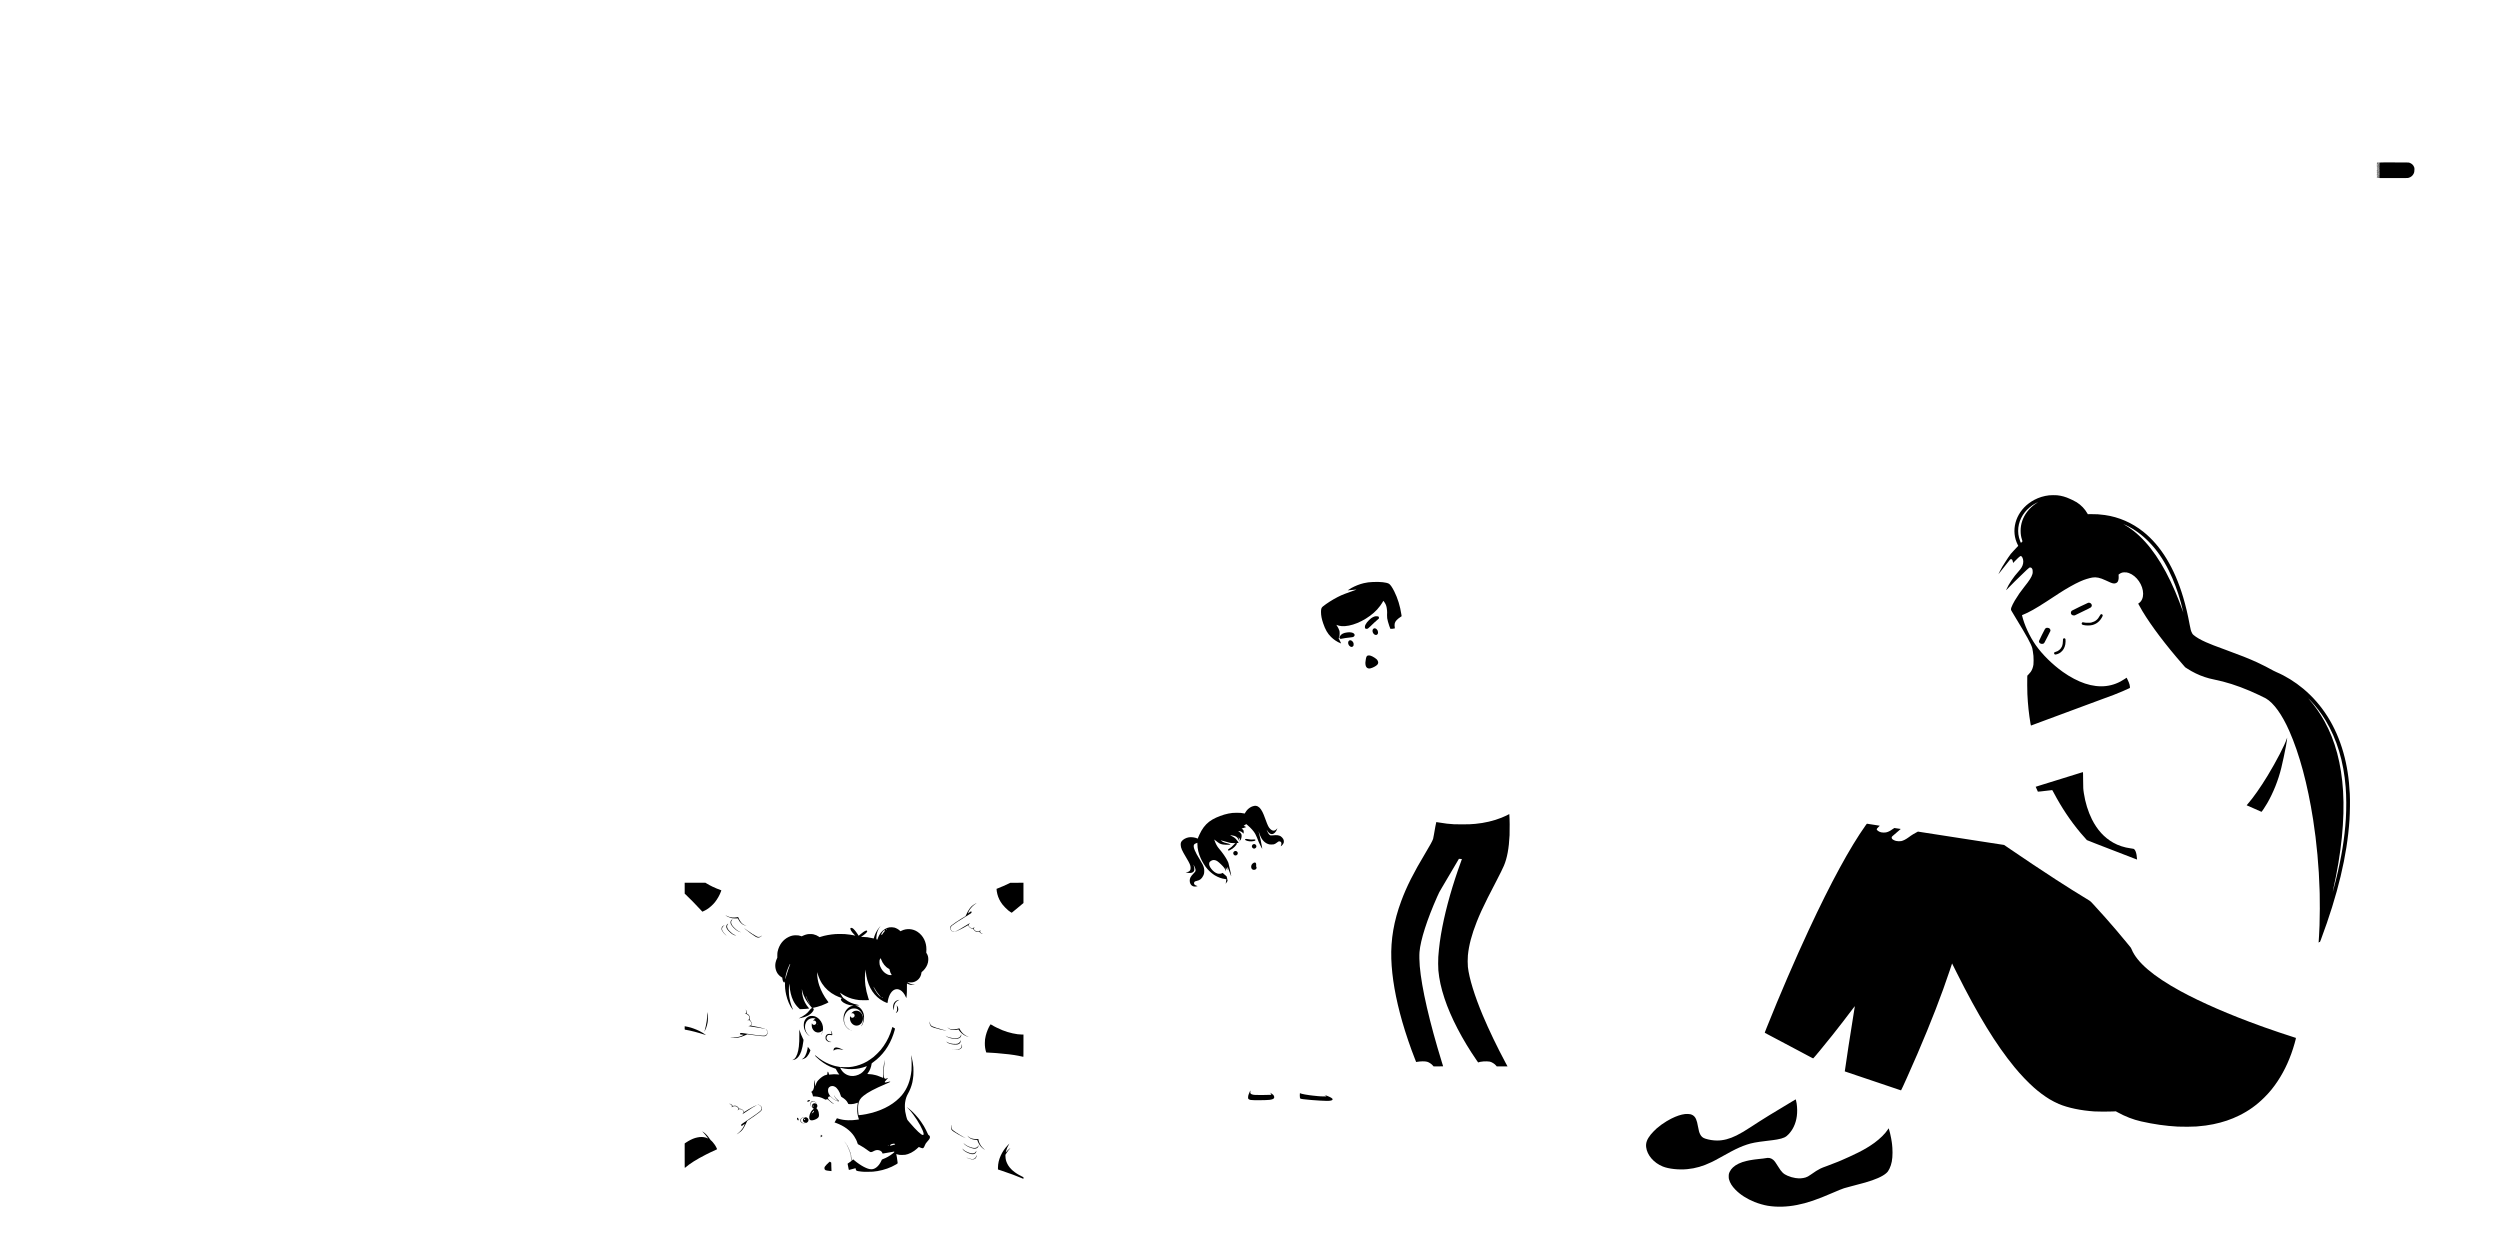 <?xml version="1.0" standalone="no"?>
<!DOCTYPE svg PUBLIC "-//W3C//DTD SVG 20010904//EN"
 "http://www.w3.org/TR/2001/REC-SVG-20010904/DTD/svg10.dtd">
<svg version="1.0" xmlns="http://www.w3.org/2000/svg"
 width="20736pt" height="10368pt" viewBox="0 0 20736 10368"
 preserveAspectRatio="xMidYMid meet">

<g transform="translate(0,10368) scale(0.1,-0.1)"
fill="#000000" stroke="none">
<path d="M197154 90185 c0 -13 5 -23 10 -22 6 1 10 -11 11 -28 0 -16 4 -35 8
-42 4 -6 3 -14 -3 -18 -5 -3 -10 -1 -10 6 0 7 -3 9 -6 6 -4 -4 -3 -12 3 -19
11 -15 11 -28 0 -45 -4 -6 -3 -15 3 -18 8 -5 7 -11 -1 -21 -6 -7 -16 -11 -23
-7 -8 5 -8 3 1 -8 14 -17 14 -30 2 -46 -7 -7 -6 -14 1 -18 6 -4 10 -3 9 2 -1
4 0 11 1 16 1 4 3 16 4 27 1 25 21 27 21 3 0 -10 4 -23 8 -30 4 -6 3 -14 -2
-17 -5 -4 -12 0 -15 6 -3 7 -3 1 -1 -14 2 -14 0 -29 -3 -33 -4 -4 -7 -11 -7
-16 0 -5 -4 -9 -10 -9 -5 0 -10 4 -10 9 0 5 -3 12 -7 16 -15 15 -1 -25 15 -43
9 -10 15 -21 12 -24 -3 -3 4 -13 14 -22 11 -10 17 -24 15 -31 -3 -7 0 -16 5
-20 8 -4 5 -16 -8 -34 -18 -24 -18 -31 -6 -54 7 -14 10 -29 7 -32 -4 -4 -7
-11 -7 -16 0 -17 -19 -4 -22 14 -2 12 1 16 9 11 7 -4 8 -3 4 5 -4 6 -12 9 -17
6 -13 -9 -6 -41 14 -63 16 -18 16 -20 -1 -35 -10 -10 -23 -14 -27 -10 -5 5 -3
0 4 -9 7 -10 10 -18 5 -18 -4 0 7 -15 24 -33 18 -18 30 -36 26 -39 -3 -3 -21
10 -41 30 l-35 37 36 -44 c19 -24 33 -48 29 -54 -3 -5 -9 -3 -14 4 -5 8 -9 10
-9 5 0 -5 7 -18 17 -28 14 -16 14 -22 3 -43 -10 -20 -11 -28 -2 -37 20 -20 13
-32 -7 -14 -14 13 -21 14 -27 5 -4 -7 -3 -10 3 -6 6 4 15 1 20 -6 11 -16 10
-53 -2 -49 -6 1 -10 11 -9 21 1 10 -5 18 -12 18 -10 0 -11 -4 -3 -14 6 -7 8
-13 3 -13 -4 0 4 -12 18 -27 16 -18 24 -36 22 -50 -2 -12 1 -25 6 -28 5 -3 7
-12 4 -20 -4 -8 -10 -12 -15 -9 -5 3 -7 9 -4 14 3 5 1 11 -4 15 -6 3 -8 13 -5
23 5 14 4 14 -4 2 -7 -9 -7 -18 -1 -26 11 -14 -13 -38 -27 -26 -5 4 4 -8 20
-26 31 -34 40 -58 25 -68 -8 -4 -13 8 -11 27 1 4 -11 17 -26 30 -26 23 -26 23
-7 1 19 -23 27 -43 26 -74 0 -10 4 -20 9 -23 5 -3 6 -18 4 -33 -5 -26 -5 -26
10 -7 14 19 15 19 21 2 7 -17 8 -17 22 0 11 14 14 14 10 2 -4 -12 4 -15 42
-14 25 0 45 4 44 8 -2 4 -3 10 -3 13 0 4 -8 0 -17 -7 -9 -8 -14 -9 -10 -3 4 7
-1 18 -10 25 -14 12 -15 11 -9 -11 5 -17 4 -21 -2 -11 -8 11 -11 11 -16 0 -3
-8 -3 -3 0 11 4 20 3 22 -5 10 -9 -12 -11 -12 -8 5 1 11 7 26 11 34 6 9 5 12
-1 8 -5 -3 -10 0 -10 8 0 8 3 12 7 10 3 -2 6 7 6 20 0 13 -3 22 -6 20 -4 -2
-7 2 -7 10 0 8 5 11 11 8 6 -4 4 2 -4 12 -13 17 -13 18 0 10 13 -8 13 -7 0 10
-8 11 -10 16 -3 11 9 -5 11 -2 7 9 -4 8 0 23 7 33 13 16 13 16 -5 2 -18 -13
-19 -13 -10 0 11 18 13 120 2 113 -5 -2 -3 8 4 22 9 21 9 31 0 46 -7 10 -12
24 -11 31 0 7 5 4 10 -7 7 -15 8 -12 4 15 -4 28 -3 31 5 15 9 -17 10 -17 4 5
-4 14 -7 43 -6 65 0 29 -2 34 -8 20 -5 -13 -7 -4 -7 30 0 43 1 46 7 20 5 -19
6 -8 3 30 -5 70 -6 106 -1 157 2 20 1 35 -2 33 -3 -2 -6 22 -6 53 -2 57 -2 57
5 12 6 -35 8 -24 7 49 0 51 -3 85 -6 75 -4 -11 -7 12 -7 50 0 39 3 61 7 50 5
-13 8 -5 8 24 0 26 -4 42 -11 42 -9 0 -9 2 -1 8 17 11 22 35 12 56 -7 13 -7
16 1 12 7 -5 8 -1 4 9 -4 12 -8 13 -13 5 -4 -7 -10 -8 -12 -4 -3 5 -3 3 -2 -3
2 -7 -1 -13 -6 -13 -6 0 -10 8 -10 18 0 10 -7 4 -16 -15 -9 -18 -21 -30 -26
-27 -5 3 -2 14 7 24 11 12 13 20 6 25 -11 6 -12 5 -15 -15 -1 -13 -21 -13 -21
-1 0 5 -2 12 -5 15 -4 3 -6 -5 -6 -19z m108 -20 c4 -5 1 -19 -7 -31 -10 -15
-11 -24 -3 -32 6 -6 7 -18 2 -29 -11 -26 -13 -136 -3 -149 10 -12 7 -36 -5
-66 -8 -19 -2 -111 9 -140 4 -10 3 -18 -3 -18 -10 0 -9 -45 1 -102 3 -16 1
-30 -4 -33 -9 -6 -10 -83 -1 -100 10 -17 10 -49 -1 -78 -6 -20 -6 -32 2 -40
13 -13 15 -47 2 -47 -6 0 -8 -10 -5 -22 10 -41 12 -108 4 -113 -5 -3 -6 -14
-3 -25 3 -11 1 -20 -4 -20 -8 0 -10 253 -2 294 2 10 -2 20 -9 22 -7 1 -8 0 -2
-3 5 -2 10 -9 10 -14 0 -6 -4 -7 -10 -4 -6 3 -7 -1 -4 -10 5 -11 2 -14 -11 -9
-11 5 -13 10 -6 17 8 8 3 19 -16 39 -35 36 -36 51 -7 79 l24 22 8 -24 c10 -26
4 -62 -8 -54 -5 3 -7 18 -5 33 2 15 2 21 -1 14 -3 -6 -9 -10 -13 -8 -4 3 -7
-6 -7 -19 0 -13 5 -23 11 -22 5 1 9 -3 8 -10 -3 -13 22 -12 34 2 4 4 2 5 -4 1
-10 -5 -11 -1 -4 17 6 14 8 27 6 29 -7 7 -14 58 -7 54 6 -3 8 49 2 64 -8 23
-7 59 2 54 7 -5 8 -2 3 6 -4 7 -2 16 6 21 8 5 9 9 3 9 -7 0 -10 13 -8 33 3 23
1 28 -6 17 -7 -10 -8 1 -4 35 12 119 5 215 -16 215 -4 0 -6 10 -3 23 3 12 3
19 0 16 -4 -3 -9 -16 -11 -30 -2 -13 -5 -25 -5 -27 -1 -2 -6 0 -11 3 -6 4 -7
12 -3 18 4 7 8 21 8 32 1 11 6 19 12 18 7 -2 10 6 8 17 -2 11 0 22 6 25 5 4 9
-13 9 -39 0 -25 3 -47 8 -49 4 -3 6 20 5 51 -1 43 3 61 15 71 16 13 16 13 0 8
-9 -3 -19 -3 -21 1 -2 4 -3 2 -1 -5 3 -14 -6 -24 -17 -17 -5 3 -5 13 1 24 10
19 40 22 52 5z m-62 -50 c-5 -6 -8 -15 -5 -18 3 -4 2 -5 -2 -2 -4 3 -8 17 -9
30 -1 20 2 23 13 14 9 -8 10 -15 3 -24z m22 -192 c-1 -37 -3 -89 -6 -115 -3
-26 -1 -50 4 -53 6 -4 7 -18 4 -33 -3 -15 -7 -36 -8 -47 0 -11 -5 -26 -9 -33
-6 -8 -4 -12 5 -10 8 2 12 -5 11 -17 -2 -11 -4 -30 -5 -41 -1 -13 -8 -21 -18
-19 -8 1 -13 6 -11 11 1 5 8 8 14 6 6 -2 5 3 -2 12 -10 12 -9 16 6 25 10 6 12
11 5 11 -25 0 -31 43 -11 72 13 18 16 29 8 33 -5 4 -8 13 -5 20 2 7 -4 21 -14
30 -11 10 -17 22 -14 26 8 14 25 -1 18 -14 -4 -7 -3 -8 1 -4 16 14 13 34 -6
33 -10 -1 -19 4 -19 9 0 6 9 10 19 9 12 -1 18 5 16 15 -1 9 2 21 7 28 6 7 5
14 -3 19 -7 4 -9 3 -5 -4 3 -6 2 -13 -3 -16 -16 -11 -22 11 -6 24 8 7 12 17 8
24 -11 16 -11 29 0 44 6 7 7 15 3 19 -3 3 -6 1 -6 -6 0 -7 -5 -9 -10 -6 -8 5
-7 11 1 21 21 25 31 0 31 -73z m-28 -74 c-3 -5 -10 -7 -15 -3 -5 3 -7 10 -3
15 3 5 10 7 15 3 5 -3 7 -10 3 -15z m27 -476 c0 -10 1 -71 2 -136 1 -68 6
-121 12 -125 6 -4 10 -18 10 -32 -1 -14 3 -30 7 -37 5 -6 5 -14 0 -17 -5 -3
-8 -18 -7 -33 3 -39 -13 -67 -29 -54 -7 6 -15 10 -17 8 -2 -1 -3 0 -2 2 2 2
-2 10 -8 18 -9 10 -8 17 2 29 21 25 19 41 -7 65 -22 20 -24 47 -3 33 5 -3 7
-10 3 -15 -3 -5 0 -8 8 -7 7 2 12 -3 10 -10 -1 -8 2 -11 9 -6 9 5 10 1 7 -14
-4 -12 -2 -25 3 -28 5 -3 7 -10 3 -15 -3 -5 -9 -7 -14 -4 -5 3 -4 -8 1 -25 13
-37 22 -40 13 -4 -4 16 -3 25 2 21 12 -7 11 110 -1 121 -5 4 -5 -1 -2 -10 3
-10 2 -20 -2 -22 -14 -9 -21 6 -11 25 7 12 7 20 0 24 -6 3 -8 17 -6 30 3 13
-2 29 -10 36 -15 12 -9 33 7 23 5 -3 6 -10 3 -16 -4 -7 -2 -8 5 -4 8 6 9 12 2
20 -6 7 -7 17 -3 21 4 5 1 5 -5 1 -16 -9 -17 6 -1 22 8 8 8 15 -2 27 -11 13
-11 20 0 40 10 18 10 28 2 38 -7 8 -9 17 -5 20 12 12 23 7 24 -10z"/>
<path d="M197241 90084 c0 -11 3 -14 6 -6 3 7 2 16 -1 19 -3 4 -6 -2 -5 -13z"/>
<path d="M197241 89904 c0 -11 3 -14 6 -6 3 7 2 16 -1 19 -3 4 -6 -2 -5 -13z"/>
<path d="M197241 89324 c0 -11 3 -14 6 -6 3 7 2 16 -1 19 -3 4 -6 -2 -5 -13z"/>
<path d="M197241 89224 c0 -11 3 -14 6 -6 3 7 2 16 -1 19 -3 4 -6 -2 -5 -13z"/>
<path d="M197203 89305 c0 -8 4 -12 9 -9 5 3 6 10 3 15 -9 13 -12 11 -12 -6z"/>
<path d="M197282 90175 c-1 -16 -2 -55 -3 -85 -1 -30 -4 -59 -7 -65 -11 -18
-13 -47 -3 -59 5 -6 7 -71 5 -146 -6 -159 -6 -164 1 -300 7 -132 7 -126 3
-243 -3 -54 0 -101 4 -103 5 -3 5 -11 0 -17 -5 -7 -8 -46 -7 -87 1 -41 -2 -80
-7 -87 -5 -7 -5 -14 2 -18 5 -3 10 -3 10 1 0 4 9 -1 20 -11 11 -10 20 -15 20
-10 0 4 7 2 15 -5 8 -7 12 -17 8 -22 -3 -6 0 -9 8 -6 8 3 14 10 14 16 0 5 3
14 7 18 4 3 6 -3 3 -14 l-4 -22 1163 0 c1126 0 1165 0 1240 20 177 45 337 171
413 325 61 122 76 198 77 375 0 99 -3 125 -26 187 -62 172 -199 301 -392 367
-60 20 -73 21 -1260 24 -959 2 -1202 0 -1214 -10 -9 -7 -13 -8 -9 -2 4 8 -7
11 -37 10 -41 -1 -44 -2 -44 -31z m43 15 c9 7 16 6 24 -4 9 -10 9 -16 1 -21
-8 -5 -8 -10 0 -20 8 -10 8 -15 0 -20 -8 -5 -8 -11 1 -21 6 -8 8 -14 4 -14 -4
0 -1 -8 6 -17 8 -10 9 -14 2 -10 -30 18 -39 -67 -11 -99 15 -16 15 -21 4 -21
-8 0 -14 3 -13 6 1 3 -2 7 -8 9 -5 1 -10 -6 -10 -15 1 -10 6 -17 11 -16 6 1
11 -4 11 -12 0 -8 -3 -13 -6 -12 -3 1 -6 -2 -6 -8 0 -5 3 -9 7 -8 8 3 5 -18
-5 -34 -4 -6 -3 -14 3 -18 6 -4 7 -12 3 -18 -8 -14 -11 -68 -4 -82 11 -20 7
-52 -5 -52 -10 0 -11 4 -3 13 6 7 6 14 1 18 -6 3 -8 22 -6 42 2 21 -3 45 -11
58 -11 15 -15 17 -15 5 0 -9 3 -19 7 -22 3 -4 6 -33 5 -64 0 -61 12 -98 30
-87 7 4 6 10 -3 16 -11 6 -9 8 6 6 21 -3 21 -7 12 99 -2 23 -1 47 3 53 4 6 7
-11 8 -37 0 -26 3 -62 5 -80 3 -23 -1 -37 -14 -49 -18 -17 -18 -18 -2 -38 18
-21 18 -21 -3 -3 -11 9 -24 14 -29 10 -4 -5 -6 -3 -2 2 3 6 -2 19 -10 30 -15
19 -15 18 -8 -10 4 -16 7 -39 7 -50 -1 -19 0 -19 12 -2 12 15 14 15 19 2 4 -8
12 -13 19 -11 7 1 10 1 5 -1 -4 -3 -4 -10 0 -16 3 -7 -3 -4 -14 6 -20 18 -21
18 -37 -5 -9 -12 -16 -29 -16 -38 1 -8 8 -2 16 13 12 23 18 26 29 17 12 -10
12 -16 1 -33 -7 -12 -12 -26 -12 -32 2 -19 17 -35 27 -29 5 3 6 11 2 17 -11
18 -12 36 -3 42 5 3 7 -3 5 -12 -1 -10 2 -23 7 -30 5 -7 5 -14 -1 -17 -5 -4
-8 -15 -6 -26 2 -12 0 -18 -6 -15 -5 4 -7 10 -4 15 3 4 -1 13 -9 19 -10 8 -16
8 -25 -3 -7 -9 -8 -17 -2 -20 5 -3 11 -3 14 1 2 5 3 3 1 -3 -1 -6 3 -17 9 -23
6 -6 7 -11 2 -11 -4 0 0 -9 11 -21 14 -15 15 -20 4 -17 -8 2 -14 -3 -12 -9 1
-7 -1 -12 -5 -10 -5 1 -8 -2 -8 -8 0 -5 5 -9 10 -7 6 2 0 -7 -13 -20 -12 -14
-19 -27 -16 -31 10 -9 49 45 46 63 -2 13 -1 13 7 1 7 -11 3 -23 -15 -44 -24
-28 -24 -54 -1 -41 7 4 9 4 5 -1 -4 -4 -3 -13 2 -20 7 -8 5 -12 -5 -12 -7 0
-13 3 -12 6 1 3 -2 7 -8 9 -5 1 -10 -6 -10 -15 0 -12 7 -17 20 -15 12 2 16 0
9 -5 -6 -4 -10 -16 -8 -26 1 -9 -1 -15 -6 -12 -4 3 -13 -2 -19 -9 -8 -9 -8
-17 -2 -20 5 -3 12 -1 14 4 3 6 4 5 3 -2 -2 -7 5 -22 15 -34 15 -16 16 -21 5
-21 -8 0 -14 3 -13 6 1 3 -1 7 -5 9 -5 1 -7 0 -5 -1 1 -2 -4 -11 -11 -19 -10
-12 -10 -18 2 -27 9 -7 17 -8 20 -2 3 5 0 11 -6 14 -7 3 -3 4 9 4 l23 -1 -21
-22 c-18 -19 -18 -22 -4 -34 11 -9 13 -16 6 -23 -7 -7 -7 -14 0 -23 7 -8 7
-14 -1 -19 -6 -4 -10 -3 -9 2 3 19 -2 25 -15 14 -10 -9 -16 -8 -26 4 -7 8 -17
12 -23 8 -6 -3 -7 -1 -3 6 4 6 12 9 17 6 5 -4 9 1 9 10 0 9 -4 14 -8 11 -5 -3
-9 1 -9 9 0 8 4 12 9 9 4 -3 8 2 8 11 0 9 -3 14 -8 12 -9 -6 -9 99 1 109 4 4
1 14 -6 22 -9 13 -9 14 1 8 7 -4 12 -1 12 9 0 9 -3 14 -7 12 -5 -3 -8 28 -8
68 0 42 4 71 9 67 5 -3 6 2 3 12 -4 9 0 30 8 46 9 18 11 31 5 35 -6 3 -10 -2
-10 -11 0 -24 -8 -14 -14 19 -3 16 -1 25 5 22 12 -8 11 2 -2 27 -6 11 -7 18
-2 15 5 -3 9 9 9 28 0 19 -3 32 -6 30 -4 -2 -7 2 -7 10 0 8 4 12 9 9 13 -8 9
9 -7 30 -8 11 -15 29 -15 41 0 12 7 30 15 41 8 10 14 35 15 54 0 26 -3 31 -10
20 -6 -9 -10 -10 -10 -3 0 6 4 14 8 17 10 6 7 59 -3 77 -5 8 -4 10 3 5 7 -4
12 -1 12 9 0 9 -5 13 -11 9 -8 -5 -8 -1 0 14 14 26 14 35 1 27 -6 -3 -7 1 -4
10 4 8 1 21 -5 29 -13 15 -10 41 7 73 15 26 15 36 2 28 -7 -4 -7 3 0 20 13 33
13 38 -1 29 -8 -4 -8 0 0 15 7 12 9 25 6 30 -3 5 -2 17 2 27 4 12 8 14 11 6 3
-9 8 -10 17 -2z m66 -3 c-6 -8 -7 -18 -3 -22 4 -5 1 -5 -6 -1 -10 6 -10 11 -1
22 6 8 14 14 16 14 3 0 0 -6 -6 -13z m-14 -72 c0 -8 -4 -12 -9 -9 -5 3 -6 10
-3 15 9 13 12 11 12 -6z m33 -51 c0 -8 -19 -13 -24 -6 -3 5 1 9 9 9 8 0 15 -2
15 -3z m-30 -19 c0 -2 -6 -8 -13 -14 -10 -8 -14 -7 -14 2 0 8 6 14 14 14 7 0
13 -1 13 -2z m11 -18 c-6 -8 -7 -18 -3 -22 4 -5 1 -5 -6 -1 -10 6 -10 11 -1
22 6 8 14 14 16 14 3 0 0 -6 -6 -13z m-25 -35 c-3 -3 0 -12 6 -21 10 -13 10
-14 -2 -4 -16 15 -23 46 -8 37 5 -3 7 -9 4 -12z m31 -47 c0 -8 -4 -12 -9 -9
-5 3 -6 10 -3 15 9 13 12 11 12 -6z m-6 -32 c13 -17 13 -17 -6 -3 -11 8 -22
16 -24 17 -2 2 0 3 6 3 6 0 17 -8 24 -17z m-15 -28 c1 -8 -1 -17 -5 -19 -4 -3
-7 6 -7 19 0 25 8 25 12 0z m24 -19 c0 -2 -8 -10 -17 -17 -16 -13 -17 -12 -4
4 13 16 21 21 21 13z m-113 -138 c-3 -8 -6 -5 -6 6 -1 11 2 17 5 13 3 -3 4
-12 1 -19z m94 -81 c-6 -8 -7 -18 -3 -22 4 -5 1 -5 -6 -1 -10 6 -10 11 -1 22
6 8 14 14 16 14 3 0 0 -6 -6 -13z m16 -42 c0 -8 -4 -12 -9 -9 -5 3 -6 10 -3
15 9 13 12 11 12 -6z m0 -40 c0 -8 -4 -12 -9 -9 -5 3 -6 10 -3 15 9 13 12 11
12 -6z m-8 -29 c9 -11 9 -16 -1 -22 -7 -4 -10 -4 -6 1 4 4 3 14 -3 22 -6 7 -9
13 -6 13 2 0 10 -6 16 -14z m-15 -142 c3 -8 2 -12 -4 -9 -6 3 -10 10 -10 16 0
14 7 11 14 -7z m16 -87 c0 -2 -10 -12 -22 -23 l-23 -19 19 23 c18 21 26 27 26
19z m16 -52 c-1 -8 -8 -21 -16 -28 -10 -10 -11 -9 -4 3 5 8 9 18 10 23 3 14 4
17 8 17 2 0 3 -7 2 -15z m-35 -68 c-10 -9 -11 -8 -5 6 3 10 9 15 12 12 3 -3 0
-11 -7 -18z m26 -12 c0 -8 -4 -12 -9 -9 -5 3 -6 10 -3 15 9 13 12 11 12 -6z
m-31 -27 c-2 -13 2 -30 8 -38 9 -13 9 -13 -6 -2 -9 7 -15 21 -13 30 2 9 4 20
4 25 1 4 3 7 6 7 3 0 3 -10 1 -22z m41 -95 c0 -9 -4 -10 -14 -2 -7 6 -13 12
-13 14 0 1 6 2 13 2 8 0 14 -6 14 -14z m-35 -15 c-9 -9 -9 -15 1 -27 11 -14
10 -14 -6 -2 -13 10 -15 17 -6 27 6 8 14 14 17 14 3 0 1 -5 -6 -12z m5 -63 c0
-8 -4 -12 -9 -9 -5 3 -6 10 -3 15 9 13 12 11 12 -6z"/>
<path d="M197326 90181 c-4 -5 -2 -12 3 -15 5 -4 12 -2 15 3 4 5 2 12 -3 15
-5 4 -12 2 -15 -3z"/>
<path d="M197305 90118 c1 -35 -3 -72 -9 -83 -16 -31 -16 -48 -2 -80 8 -16 13
-48 11 -70 -2 -41 18 -85 29 -66 4 5 -1 14 -10 19 -15 8 -15 10 1 16 17 6 17
8 1 25 -12 13 -14 21 -6 26 6 4 7 12 2 18 -7 11 -8 29 -2 42 1 3 3 22 4 43 0
22 6 45 12 53 13 17 12 40 -1 37 -5 -2 -9 -11 -9 -20 1 -10 -2 -15 -6 -13 -9
6 -7 31 3 41 4 4 2 13 -4 20 -7 8 -6 14 2 20 7 4 9 3 5 -4 -3 -6 -2 -13 3 -16
21 -13 19 13 -3 33 l-23 21 2 -62z m10 -102 c0 -13 -4 -22 -9 -19 -4 3 -5 -5
-2 -18 6 -20 5 -21 -4 -7 -7 11 -7 25 0 42 12 32 15 33 15 2z"/>
<path d="M197290 89691 c-14 -27 -13 -54 5 -77 14 -17 14 -17 4 12 -6 21 -7
39 0 57 12 31 6 36 -9 8z"/>
<path d="M197316 89524 c-9 -20 -14 -40 -10 -45 3 -5 0 -18 -7 -27 -12 -14
-10 -14 8 1 11 10 20 26 18 35 -1 9 3 27 11 39 8 12 10 24 6 27 -5 3 -16 -11
-26 -30z"/>
<path d="M197315 89402 c-15 -37 -21 -134 -11 -204 2 -21 1 -40 -3 -42 -8 -5
-7 -83 2 -106 3 -8 6 -28 5 -45 0 -47 1 -49 22 -30 19 17 19 19 4 37 -10 10
-13 18 -9 18 4 0 0 9 -9 19 -12 13 -14 21 -6 26 5 3 8 10 5 15 -3 5 0 12 5 15
8 5 6 13 -4 24 -15 16 -14 19 4 36 16 14 18 21 8 33 -16 18 -19 40 -6 48 5 4
3 13 -7 24 -14 15 -14 18 0 30 11 9 12 16 5 25 -7 8 -4 17 10 30 19 17 18 41
-1 29 -5 -3 -6 -10 -3 -16 5 -7 2 -8 -5 -4 -9 6 -8 12 4 26 9 10 12 21 7 24
-6 3 -13 -2 -17 -12z"/>
<path d="M197138 90136 c4 -6 7 -14 7 -18 0 -19 11 -14 11 6 0 12 -6 23 -13
23 -6 0 -9 -5 -5 -11z"/>
<path d="M197144 90056 c1 -8 5 -18 8 -22 4 -3 5 1 4 10 -1 8 -5 18 -8 22 -4
3 -5 -1 -4 -10z"/>
<path d="M197120 90035 c13 -14 26 -25 28 -25 3 0 -5 11 -18 25 -13 14 -26 25
-28 25 -3 0 5 -11 18 -25z"/>
<path d="M197100 89996 c0 -2 8 -10 18 -17 15 -13 16 -12 3 4 -13 16 -21 21
-21 13z"/>
<path d="M197154 89773 c11 -13 16 -23 12 -23 -4 0 -2 -8 3 -18 7 -14 6 -26
-5 -43 l-16 -24 21 23 c15 18 18 28 11 42 -5 9 -7 19 -5 22 3 3 -5 13 -17 24
l-23 19 19 -22z"/>
<path d="M197144 89726 c1 -8 5 -18 8 -22 4 -3 5 1 4 10 -1 8 -5 18 -8 22 -4
3 -5 -1 -4 -10z"/>
<path d="M197143 89562 c10 -10 14 -22 10 -27 -5 -4 -2 -5 5 -1 11 6 10 12 -4
27 -9 10 -19 19 -22 19 -3 0 2 -8 11 -18z"/>
<path d="M197142 89434 c13 -14 15 -23 7 -31 -8 -8 -7 -13 3 -18 7 -5 10 -5 6
0 -4 4 -3 14 2 20 7 8 3 18 -13 31 -22 19 -22 19 -5 -2z"/>
<path d="M197143 89351 c0 -11 5 -18 9 -15 4 3 5 11 1 19 -7 21 -12 19 -10 -4z"/>
<path d="M197167 89360 c10 -11 10 -17 -3 -31 -12 -14 -13 -18 -2 -25 7 -4 10
-3 5 1 -4 5 0 16 8 25 14 15 14 18 -2 31 -15 11 -16 11 -6 -1z"/>
<path d="M197143 89202 c12 -13 14 -21 6 -29 -8 -8 -8 -13 0 -18 7 -4 10 -1 9
7 -2 7 4 12 12 10 10 -2 6 6 -9 22 -27 29 -43 36 -18 8z"/>
<path d="M197120 89156 c0 -2 8 -10 18 -17 15 -13 16 -12 3 4 -13 16 -21 21
-21 13z"/>
<path d="M197100 89116 c0 -2 8 -10 18 -17 15 -13 16 -12 3 4 -13 16 -21 21
-21 13z"/>
<path d="M197145 88981 c-3 -5 -1 -12 4 -16 5 -3 8 -14 6 -25 -2 -11 0 -22 4
-24 7 -5 7 39 1 54 -1 3 -2 8 -1 13 1 10 -7 9 -14 -2z"/>
<path d="M169946 62594 c-422 -49 -823 -171 -1201 -368 -169 -88 -306 -176
-480 -306 -536 -403 -928 -976 -1090 -1592 -166 -632 -103 -1264 182 -1831
l44 -88 -103 -112 c-56 -62 -165 -177 -243 -257 -217 -223 -351 -389 -495
-615 -45 -71 -151 -233 -235 -360 -84 -126 -196 -304 -249 -395 -90 -154 -332
-620 -322 -620 5 0 292 362 707 890 105 135 214 271 241 303 48 55 52 57 100
57 43 0 54 -4 83 -33 37 -37 69 -129 80 -229 l6 -56 86 91 c237 252 455 452
525 481 32 14 37 13 66 -4 132 -80 206 -368 156 -607 -47 -231 -145 -400 -379
-658 -419 -461 -802 -1030 -1009 -1498 l-26 -59 61 53 c33 29 134 131 224 228
89 97 283 293 431 436 148 143 365 355 484 470 451 441 697 671 735 685 35 13
111 13 138 -1 44 -23 88 -74 108 -128 17 -43 23 -86 27 -187 4 -121 2 -139
-22 -225 -71 -249 -244 -521 -671 -1054 -305 -380 -534 -710 -790 -1137 -115
-191 -248 -459 -285 -575 -42 -131 -41 -187 6 -272 54 -98 175 -300 377 -631
908 -1488 1258 -2129 1351 -2472 26 -95 75 -416 98 -638 17 -165 17 -608 0
-723 -34 -233 -111 -439 -224 -604 -29 -43 -105 -131 -168 -196 l-115 -119 -6
-127 c-10 -178 -2 -1153 11 -1416 41 -862 120 -1608 261 -2457 14 -85 28 -138
35 -138 6 0 33 9 60 20 27 11 202 76 389 145 187 69 538 200 780 290 242 90
643 239 890 330 248 92 605 224 795 295 661 246 1288 479 2035 755 198 73 684
253 1080 400 396 147 765 283 819 302 245 85 1303 536 1353 576 19 14 7 170
-22 280 -30 117 -94 276 -179 444 l-66 132 -138 -94 c-981 -666 -2084 -797
-3312 -391 -576 190 -1249 543 -1841 966 -875 626 -1703 1443 -2241 2210 -521
743 -948 1669 -1142 2472 -6 26 -3 28 97 66 434 168 1079 530 1900 1067 204
133 1001 654 1102 720 559 364 1282 772 1675 945 52 23 109 48 125 55 257 118
663 244 934 291 316 54 639 -14 1096 -231 393 -186 517 -236 635 -255 118 -18
217 5 314 73 101 71 155 288 135 538 l-9 114 37 32 c61 51 139 94 226 126 70
25 101 30 212 34 146 6 256 -10 378 -54 657 -236 1187 -1008 1187 -1729 0
-341 -128 -623 -349 -769 -33 -22 -61 -43 -61 -46 0 -11 237 -430 353 -624
745 -1238 1938 -2816 3343 -4421 l202 -231 155 -101 c450 -295 971 -548 1457
-708 285 -94 475 -144 795 -209 973 -197 1899 -492 2955 -940 409 -174 1171
-532 1332 -626 652 -381 1341 -1339 1941 -2699 846 -1919 1513 -4399 1976
-7350 291 -1849 487 -3988 536 -5840 3 -113 7 -263 10 -335 19 -504 11 -1881
-14 -2585 -18 -478 -63 -1357 -76 -1450 -5 -37 3 -26 25 34 8 21 14 26 28 21
56 -24 53 -28 126 167 1414 3776 2188 7013 2381 9958 41 638 54 1622 27 2155
-66 1303 -233 2375 -537 3446 -619 2176 -1745 3966 -3325 5283 -685 571 -1466
1055 -2220 1374 -91 38 -205 93 -255 122 -300 174 -967 515 -1351 690 -681
311 -1387 592 -2633 1047 -879 320 -1221 453 -1606 623 -454 200 -808 406
-1034 600 -61 52 -84 81 -118 145 -95 180 -129 296 -203 705 -146 803 -328
1574 -540 2285 -724 2425 -1843 4262 -3306 5428 -942 750 -2024 1220 -3189
1386 -425 60 -750 81 -1152 75 l-262 -4 -32 58 c-209 371 -522 698 -891 931
-85 53 -346 191 -363 191 -3 0 -86 38 -183 84 -356 168 -704 267 -1082 306
-133 14 -532 10 -674 -6z m-998 -627 c-336 -215 -593 -449 -814 -744 -353
-468 -537 -1007 -536 -1568 0 -279 31 -481 114 -742 l41 -133 -59 -62 c-32
-35 -62 -64 -65 -66 -17 -8 -122 269 -164 432 -186 728 -5 1504 493 2123 195
242 512 515 777 668 75 44 309 164 319 165 5 0 -43 -33 -106 -73z m7394 -1855
c699 -335 1304 -773 1883 -1363 656 -669 1191 -1438 1665 -2394 411 -830 726
-1667 1000 -2660 73 -264 211 -817 206 -822 -1 -2 -29 70 -60 159 -168 476
-416 1110 -616 1578 -992 2320 -2132 3985 -3436 5020 -251 200 -572 417 -796
540 -43 23 -78 43 -78 45 0 6 54 -18 232 -103z m15283 -14522 c415 -423 923
-1088 1267 -1660 944 -1568 1499 -3413 1668 -5545 60 -764 66 -1753 15 -2605
-95 -1572 -369 -3264 -820 -5065 -111 -446 -267 -1027 -273 -1021 -2 2 15 84
37 183 688 3055 967 5815 826 8173 -136 2260 -651 4197 -1546 5810 -360 651
-807 1287 -1275 1815 -102 116 -70 89 101 -85z m1852 -15932 c-3 -8 -6 -5 -6
6 -1 11 2 17 5 13 3 -3 4 -12 1 -19z"/>
<path d="M113895 55408 c-318 -12 -520 -38 -776 -98 -339 -80 -700 -220 -1010
-391 -112 -61 -333 -199 -327 -204 2 -1 156 13 343 31 403 40 423 40 340 12
-150 -51 -719 -258 -890 -323 -257 -98 -416 -169 -630 -279 -445 -230 -897
-519 -1227 -784 -114 -91 -150 -200 -149 -452 0 -285 54 -570 177 -932 181
-532 361 -846 654 -1138 219 -219 521 -420 773 -515 l65 -24 -42 92 c-24 51
-71 147 -104 213 l-61 121 24 60 c50 124 60 179 60 343 0 131 -4 167 -23 235
-30 106 -138 322 -207 413 -30 39 -53 72 -51 72 2 0 29 -11 59 -25 85 -39 232
-73 374 -86 756 -69 1862 387 2678 1104 205 179 363 353 539 590 78 104 236
353 248 389 7 21 29 -2 96 -100 112 -165 156 -274 192 -480 22 -126 41 -331
34 -370 -3 -13 -6 -112 -7 -221 -2 -214 9 -293 75 -541 53 -199 181 -576 204
-599 14 -15 332 19 364 39 8 5 7 27 -4 83 -22 106 -21 265 3 349 45 164 202
333 477 516 l91 61 -23 154 c-101 682 -304 1337 -587 1904 -180 359 -339 584
-456 643 -223 112 -692 162 -1296 138z"/>
<path d="M173200 53683 c-41 -7 -1318 -625 -1356 -656 -52 -43 -78 -100 -78
-173 -1 -82 36 -144 114 -188 47 -27 64 -31 130 -31 l75 0 240 117 c975 472
1072 521 1103 551 97 93 102 215 13 307 -63 65 -144 90 -241 73z"/>
<path d="M174236 52719 c-14 -11 -49 -66 -78 -122 -153 -298 -365 -468 -686
-550 -76 -19 -112 -22 -292 -21 -174 0 -219 3 -300 22 -128 30 -145 29 -186
-12 -38 -38 -44 -77 -19 -126 19 -37 51 -53 140 -73 230 -51 503 -52 718 -2
357 83 642 314 827 670 61 117 64 149 16 199 -27 30 -40 36 -73 36 -26 0 -50
-8 -67 -21z"/>
<path d="M114035 52555 c-84 -21 -227 -93 -308 -155 -96 -73 -257 -230 -338
-330 -39 -48 -92 -129 -121 -187 -46 -92 -52 -111 -56 -183 -8 -133 28 -180
136 -180 92 0 133 28 332 224 256 252 378 365 537 498 79 65 147 127 153 138
13 24 13 55 0 100 -15 52 -36 74 -73 77 -161 12 -206 12 -262 -2z"/>
<path d="M169702 51585 c-29 -15 -63 -41 -76 -59 -13 -17 -132 -248 -265 -514
-261 -523 -263 -528 -225 -608 49 -104 205 -161 325 -119 94 33 91 30 360 568
l251 502 -4 57 c-8 115 -100 189 -243 196 -60 3 -78 -1 -123 -23z"/>
<path d="M113955 51556 c-17 -7 -45 -29 -62 -49 -106 -121 -39 -368 125 -464
67 -39 153 -39 204 -1 20 15 46 48 58 73 19 40 22 58 18 128 -6 97 -29 154
-94 227 -77 84 -175 118 -249 86z"/>
<path d="M111740 51224 c-298 -36 -482 -129 -589 -298 -22 -35 -45 -67 -51
-71 -16 -10 -12 -57 11 -100 39 -75 57 -78 231 -41 135 29 321 56 633 91 190
21 238 30 275 49 97 51 135 145 89 225 -41 74 -142 126 -283 147 -109 17 -165
16 -316 -2z"/>
<path d="M171141 50709 c-33 -32 -33 -34 -31 -164 2 -167 -33 -365 -87 -490
-94 -215 -297 -389 -513 -441 -84 -20 -109 -32 -126 -66 -24 -47 -18 -86 21
-125 35 -35 37 -36 98 -30 121 10 304 89 419 180 204 160 328 373 383 658 22
112 31 370 16 427 -23 82 -121 110 -180 51z"/>
<path d="M111945 50568 c-156 -55 -167 -300 -20 -457 58 -62 130 -95 196 -89
59 6 91 26 127 80 24 38 27 50 27 132 0 78 -4 99 -27 148 -63 136 -203 222
-303 186z"/>
<path d="M113445 49304 c-81 -28 -117 -93 -154 -274 -92 -443 -25 -724 187
-784 72 -20 102 -20 190 -1 180 37 470 189 566 296 90 99 103 200 43 323 -51
103 -102 155 -239 247 -262 175 -462 240 -593 193z"/>
<path d="M189682 42428 c-163 -521 -876 -1899 -1595 -3083 -595 -979 -1200
-1839 -1671 -2375 -65 -74 -75 -90 -57 -90 5 0 278 -120 608 -266 329 -146
603 -268 609 -271 21 -8 308 422 481 722 502 874 913 1904 1162 2920 111 453
295 1309 385 1796 63 338 118 719 104 719 -2 0 -14 -32 -26 -72z"/>
<path d="M172570 39580 c-102 -32 -340 -106 -530 -165 -190 -59 -421 -131
-515 -160 -93 -29 -325 -101 -515 -160 -190 -59 -451 -140 -580 -180 -129 -40
-347 -108 -485 -150 -137 -42 -326 -101 -420 -130 -93 -29 -282 -88 -420 -131
-137 -42 -253 -80 -257 -83 -6 -6 165 -387 181 -404 4 -4 106 4 227 18 120 14
298 35 394 46 96 11 191 22 210 24 19 3 98 11 175 20 77 8 152 17 167 20 25 4
31 -5 138 -208 666 -1257 1386 -2336 2239 -3352 146 -173 483 -557 517 -587
11 -9 334 -138 719 -286 693 -267 2502 -966 3120 -1206 176 -68 321 -123 323
-121 5 4 -28 297 -43 383 -38 223 -109 400 -187 466 -52 45 -65 48 -309 81
-515 68 -1029 237 -1444 474 -750 428 -1323 1058 -1766 1941 -311 622 -552
1400 -664 2150 -56 374 -58 397 -62 1098 -3 498 -7 662 -16 661 -7 0 -95 -27
-197 -59z"/>
<path d="M104045 36839 c-70 -10 -200 -52 -270 -87 -72 -35 -203 -125 -255
-174 -95 -90 -199 -227 -250 -328 -12 -25 -23 -46 -25 -48 -1 -1 -33 4 -71 12
-193 40 -316 51 -589 51 -297 -1 -438 -14 -695 -65 -442 -89 -954 -280 -1334
-499 -376 -217 -672 -519 -906 -926 -86 -149 -256 -505 -281 -587 l-20 -67
-45 19 c-196 84 -483 122 -694 90 -230 -34 -485 -172 -596 -323 -68 -91 -88
-171 -81 -316 11 -247 97 -443 460 -1049 290 -484 359 -643 360 -837 1 -114
-10 -162 -53 -227 -53 -79 -142 -123 -280 -137 l-75 -7 83 -27 c255 -83 509
-33 597 117 57 98 54 251 -10 441 -18 55 -32 101 -31 103 2 1 28 -44 58 -100
98 -181 138 -328 117 -428 -10 -49 -22 -64 -153 -199 -252 -262 -326 -402
-326 -614 0 -196 92 -367 234 -437 110 -54 220 -60 381 -18 l40 10 -75 27
c-158 56 -224 118 -223 211 1 70 36 129 93 157 25 12 92 31 150 43 239 47 395
174 515 415 72 143 89 221 88 405 0 139 -3 167 -30 270 -45 171 -110 305 -304
620 -259 421 -369 622 -455 832 -84 205 -106 354 -64 445 27 61 130 125 266
167 20 6 21 3 22 -126 3 -370 92 -751 269 -1148 143 -324 363 -676 569 -909
167 -190 411 -397 605 -514 274 -165 583 -276 854 -307 55 -7 102 -14 104 -16
2 -2 -10 -88 -27 -191 -16 -104 -29 -189 -27 -191 1 -2 33 49 70 113 37 63 73
119 80 123 11 6 6 42 -26 182 -22 96 -42 182 -45 190 -3 8 -33 38 -66 65 -34
28 -96 82 -138 120 -136 126 -125 119 -152 101 -90 -59 -281 -79 -402 -42
-175 52 -367 196 -510 380 -87 112 -130 188 -161 281 -23 67 -26 92 -23 155 6
103 31 148 116 210 131 96 247 120 392 79 135 -37 245 -118 497 -363 212 -205
312 -343 369 -504 28 -79 28 -71 10 133 -7 77 -12 141 -10 143 1 2 31 -52 66
-119 l63 -123 5 143 5 144 52 -109 c29 -60 92 -219 141 -354 49 -135 97 -261
105 -280 l16 -35 -5 60 c-11 120 -37 255 -94 480 -32 127 -74 308 -93 404 -34
164 -40 180 -111 325 -144 294 -411 676 -747 1071 -118 138 -242 372 -323 607
-14 42 -29 84 -33 94 -3 9 51 -31 122 -90 132 -109 270 -208 341 -244 57 -29
155 -59 254 -77 104 -19 410 -31 544 -20 95 7 98 8 80 25 -33 31 -194 88 -324
114 -151 31 -223 54 -304 100 -62 35 -181 125 -174 131 2 2 68 -16 148 -41
192 -59 486 -139 602 -165 67 -15 146 -22 286 -26 l193 -6 -32 -19 c-17 -10
-68 -58 -113 -106 -159 -171 -222 -227 -320 -287 -170 -104 -211 -176 -114
-200 20 -5 49 4 120 39 162 79 274 158 388 275 123 126 174 204 175 268 l0 43
72 0 c39 0 74 4 77 9 13 20 -126 221 -223 324 -96 101 -158 145 -328 231 -84
42 -153 80 -153 83 0 16 268 -29 373 -63 178 -59 295 -186 384 -419 l23 -60
-6 65 c-6 61 -50 251 -69 295 -8 18 -7 18 8 7 32 -27 109 -150 131 -213 l24
-64 31 98 c65 204 75 356 29 455 -29 63 -139 170 -213 207 -40 20 -54 31 -42
33 30 6 188 -18 226 -34 54 -23 136 -89 172 -139 32 -44 34 -45 42 -23 15 42
20 173 8 225 -14 59 -68 121 -133 154 -30 16 -38 23 -27 29 8 4 93 31 189 60
96 30 179 56 183 60 4 4 -42 29 -102 55 -61 27 -110 50 -108 51 1 1 50 34 109
72 l106 71 99 -82 c280 -233 541 -528 649 -732 83 -155 200 -431 286 -670 33
-92 259 -540 287 -568 5 -5 5 14 1 40 -5 27 -11 73 -15 103 -28 229 -192 979
-271 1238 -14 46 -24 85 -22 87 2 2 23 -53 47 -123 131 -379 237 -569 403
-728 126 -120 242 -188 403 -235 68 -20 102 -24 225 -24 94 0 163 5 195 14 79
22 174 76 260 147 44 36 97 74 117 85 48 25 111 24 164 -2 102 -49 118 -179
44 -345 -10 -24 -15 -44 -11 -44 16 0 87 58 138 112 73 79 115 165 121 253 6
94 -11 168 -56 246 -44 76 -148 183 -215 222 -147 86 -339 108 -644 72 -161
-18 -194 -14 -261 35 -74 53 -160 186 -221 343 -17 43 -31 80 -31 84 0 3 23
-30 51 -73 73 -112 113 -158 182 -210 79 -59 119 -75 192 -77 81 -2 174 41
256 119 85 82 141 174 190 313 l19 54 -61 -66 c-79 -87 -165 -132 -254 -132
-90 0 -187 50 -284 149 -134 134 -191 251 -386 781 -134 365 -172 460 -246
607 -161 323 -326 485 -529 517 -36 6 -69 10 -75 10 -5 -1 -37 -5 -70 -10z
m25 -1329 c6 -11 8 -20 6 -20 -3 0 -10 9 -16 20 -6 11 -8 20 -6 20 3 0 10 -9
16 -20z m54 -106 c3 -8 2 -12 -4 -9 -6 3 -10 10 -10 16 0 14 7 11 14 -7z"/>
<path d="M125120 36123 c-105 -59 -402 -195 -590 -271 -645 -259 -1401 -436
-2165 -507 -379 -35 -527 -40 -1115 -40 -631 0 -707 3 -1230 56 -168 17 -572
76 -735 108 -82 16 -151 28 -153 26 -12 -11 -132 -646 -191 -1013 -28 -172
-60 -340 -72 -374 -65 -195 -234 -506 -649 -1198 -981 -1635 -1548 -2762
-1993 -3960 -614 -1654 -878 -3190 -827 -4795 50 -1539 353 -3276 911 -5225
277 -965 683 -2160 1050 -3086 l99 -251 80 14 c302 52 638 55 825 8 158 -41
370 -181 487 -322 l52 -63 399 0 c355 0 398 2 393 15 -3 9 -48 154 -100 323
-1028 3336 -1681 6169 -1835 7967 -35 397 -44 914 -22 1180 84 1004 626 2696
1473 4600 161 361 155 349 395 755 115 195 330 560 478 810 476 807 726 1231
826 1400 l97 165 122 -7 c68 -4 124 -9 126 -10 1 -2 -31 -95 -72 -208 -695
-1903 -1232 -3783 -1553 -5440 -170 -873 -271 -1622 -333 -2460 -19 -259 -16
-888 5 -1120 71 -758 226 -1469 510 -2331 514 -1558 1477 -3415 2665 -5134 69
-99 126 -182 128 -183 1 -2 15 5 31 16 32 23 206 54 406 73 164 15 427 7 527
-16 171 -39 408 -188 522 -330 l53 -65 448 0 449 0 -20 33 c-11 17 -75 136
-142 262 -723 1353 -1373 2707 -1892 3938 -680 1616 -1128 3072 -1235 4012
-24 210 -23 723 0 965 84 847 316 1725 732 2775 248 624 490 1156 909 1992
212 425 320 633 746 1448 235 448 508 1002 600 1220 267 626 419 1448 470
2535 19 416 9 1414 -18 1682 l-7 68 -65 -37z"/>
<path d="M154754 35238 c-1303 -1831 -2902 -4771 -4716 -8668 -1132 -2430
-2424 -5428 -3498 -8115 -162 -404 -171 -430 -153 -443 10 -7 92 -52 183 -99
176 -92 607 -320 1120 -593 173 -92 767 -407 1320 -700 553 -293 1088 -578
1189 -633 139 -75 189 -97 200 -90 46 28 993 1175 1592 1928 548 689 1171
1495 1652 2140 140 187 207 270 203 250 -24 -117 -405 -2524 -526 -3325 -240
-1592 -311 -2072 -307 -2076 2 -2 433 -148 958 -325 525 -176 1091 -367 1259
-424 168 -57 694 -234 1170 -395 476 -161 957 -323 1069 -361 112 -38 208 -69
211 -69 23 0 840 1822 1357 3025 1129 2628 2011 4904 2684 6926 l192 577 383
-767 c1766 -3532 3249 -5955 4793 -7836 503 -613 1109 -1249 1626 -1706 404
-357 825 -670 1270 -946 194 -120 564 -310 784 -403 759 -319 1829 -543 2941
-617 319 -21 1149 -23 1525 -4 l260 13 130 -72 c653 -361 1308 -615 1970 -764
1054 -238 2039 -378 3030 -432 378 -20 1272 -15 1566 10 580 48 974 101 1384
186 806 166 1483 395 2150 725 804 398 1442 856 2091 1500 426 424 746 814
1098 1344 606 909 1079 1963 1410 3141 80 284 118 442 109 450 -4 4 -114 39
-243 79 -485 151 -1869 617 -2341 790 -90 33 -245 89 -344 124 -2554 918
-4953 1961 -6660 2895 -2252 1232 -3601 2388 -4041 3463 -38 93 -57 125 -133
217 -49 59 -182 222 -297 362 -524 641 -1194 1426 -1753 2055 -454 510 -630
704 -993 1096 -209 225 -246 261 -320 306 -1146 699 -1751 1078 -2821 1770
-1003 649 -2832 1868 -3762 2508 -121 83 -283 194 -360 246 l-140 95 -345 53
c-190 29 -572 88 -850 131 -487 76 -1817 282 -3030 469 -1097 170 -1944 301
-2432 377 l-488 76 -117 -63 c-194 -102 -372 -208 -468 -277 -49 -36 -135 -98
-191 -138 -242 -175 -439 -274 -617 -310 -110 -22 -319 -15 -432 16 -98 26
-213 79 -266 121 -109 86 -119 201 -25 272 45 35 311 264 504 435 85 75 161
142 170 148 15 11 15 13 2 18 -22 7 -492 76 -515 76 -11 0 -81 -45 -155 -100
-211 -155 -357 -226 -543 -266 -103 -21 -291 -18 -397 7 -187 44 -370 172
-370 260 0 31 72 116 177 211 82 72 83 73 55 81 -15 4 -247 41 -517 82 -269
41 -500 77 -512 80 -19 4 -35 -13 -109 -117z"/>
<path d="M103311 34088 c-105 -39 -29 -110 176 -164 176 -46 412 -41 573 13
43 14 57 24 64 46 22 62 -27 81 -174 67 -151 -15 -220 -12 -357 16 -161 32
-238 38 -282 22z"/>
<path d="M103950 33654 c-54 -23 -89 -63 -106 -120 -40 -140 86 -272 224 -235
54 15 117 71 133 118 51 155 -104 301 -251 237z"/>
<path d="M102405 33081 c-74 -34 -115 -95 -115 -172 0 -56 20 -98 68 -141 100
-90 257 -45 298 87 23 71 7 132 -47 186 -58 58 -133 73 -204 40z"/>
<path d="M103984 32115 c-146 -73 -229 -227 -204 -380 22 -132 105 -205 234
-205 137 0 240 111 207 223 -7 23 -19 49 -26 57 -9 11 -11 31 -5 69 8 63 3
143 -11 188 -24 74 -104 94 -195 48z"/>
<path d="M56791 30008 l1 -453 77 -69 c232 -210 963 -956 1266 -1293 l119
-131 50 20 c77 30 239 113 329 170 226 140 498 383 668 598 210 267 397 599
499 886 32 92 35 104 21 104 -5 0 -26 8 -47 17 -43 19 -47 20 -70 22 -8 0 -12
5 -9 11 3 5 0 7 -8 4 -20 -7 -364 133 -577 237 -192 94 -311 158 -491 265
l-107 64 -861 0 -861 0 1 -452z"/>
<path d="M83690 30403 c-289 -139 -632 -289 -907 -398 l-123 -49 0 -42 c0 -77
31 -266 65 -399 78 -302 207 -568 406 -835 99 -134 356 -400 489 -507 106 -85
282 -204 297 -201 7 2 228 184 493 406 l480 402 0 840 0 840 -542 -1 -543 0
-115 -56z"/>
<path d="M80925 28742 c-336 -198 -441 -305 -647 -657 -37 -64 -188 -370 -188
-382 0 -7 -4 -13 -8 -13 -8 0 -159 -92 -179 -110 -7 -5 -15 -10 -19 -10 -4 0
-30 -14 -58 -32 -126 -79 -158 -99 -266 -168 -63 -41 -116 -78 -118 -82 -2 -4
-8 -8 -13 -8 -9 0 -87 -48 -99 -60 -3 -3 -45 -32 -95 -66 -257 -172 -376 -270
-402 -331 -33 -80 -6 -242 52 -309 14 -16 25 -32 25 -36 0 -15 106 -77 151
-89 33 -9 59 -10 90 -3 l44 10 -65 1 c-77 1 -126 20 -181 70 -85 77 -121 212
-84 310 36 94 116 161 506 421 213 142 753 481 999 627 154 91 180 109 201
142 25 38 24 85 -2 109 -20 18 -21 18 -64 -5 -25 -13 -83 -55 -131 -93 l-86
-70 7 33 c11 50 72 183 117 258 120 197 298 375 539 541 91 63 79 63 -26 2z"/>
<path d="M60190 27750 c93 -78 283 -166 457 -212 113 -30 128 -32 337 -34
l219 -2 46 -89 c71 -136 117 -201 211 -293 131 -130 257 -194 408 -204 61 -5
63 -4 16 3 -123 20 -213 63 -309 146 -112 98 -241 291 -317 478 -30 73 -34 78
-58 73 -14 -3 -54 -13 -90 -21 -94 -22 -298 -30 -402 -16 -171 23 -331 76
-476 158 -64 36 -71 38 -42 13z"/>
<path d="M60714 27401 c-116 -53 -158 -229 -90 -378 76 -164 337 -434 538
-554 89 -54 192 -95 253 -103 l50 -6 -60 18 c-135 40 -306 155 -469 318 -174
173 -250 281 -281 401 -30 114 -9 202 65 276 53 53 52 54 -6 28z"/>
<path d="M80300 27026 c-470 -298 -948 -570 -1090 -619 -10 -4 -10 -6 -2 -6
28 -2 257 96 442 189 196 97 328 169 538 293 62 37 117 67 123 67 5 0 9 -8 9
-18 0 -35 61 -140 102 -177 55 -50 135 -85 221 -97 71 -10 72 -11 91 -51 29
-61 120 -151 184 -183 51 -26 68 -29 157 -29 79 0 107 4 128 18 34 22 37 22
37 -5 0 -39 43 -89 119 -139 56 -37 83 -49 112 -49 51 0 49 7 -3 20 -60 16
-114 53 -143 100 -41 65 -42 93 -6 136 17 21 29 40 26 42 -2 2 -24 -10 -49
-27 -96 -66 -265 -78 -370 -27 -87 43 -183 167 -159 205 84 135 82 149 -9 63
l-46 -45 -72 7 c-179 18 -262 91 -296 262 -5 26 2 38 56 97 34 37 58 67 53 66
-4 0 -73 -42 -153 -93z"/>
<path d="M60353 27044 c-77 -51 -121 -155 -109 -258 14 -112 92 -230 258 -393
191 -188 395 -305 526 -302 l47 1 -44 9 c-66 13 -216 90 -306 158 -140 106
-304 280 -368 391 -36 62 -61 163 -53 218 8 60 41 131 78 170 39 39 26 41 -29
6z"/>
<path d="M59979 26890 c-46 -24 -94 -84 -115 -142 -14 -41 -18 -161 -5 -183 3
-5 7 -19 8 -29 4 -26 54 -116 65 -116 4 0 8 -5 8 -11 0 -11 52 -83 74 -104 6
-5 31 -34 55 -63 24 -29 78 -80 120 -114 98 -79 121 -94 51 -33 -126 110 -265
275 -315 374 -13 26 -29 74 -35 107 -28 143 64 300 189 325 34 6 33 7 -14 7
-31 1 -64 -6 -86 -18z"/>
<path d="M72994 26828 c-141 -149 -297 -392 -396 -618 -47 -106 -100 -263
-113 -332 -4 -22 -13 -38 -21 -38 -7 0 -80 15 -161 34 -272 64 -434 85 -696
93 l-198 6 43 26 c208 124 456 336 473 403 11 42 2 71 -27 87 -24 14 -32 13
-81 -2 -107 -34 -301 -166 -498 -340 l-97 -85 -78 121 c-175 270 -346 468
-446 515 -62 29 -121 29 -149 1 -64 -64 55 -281 281 -510 l115 -117 -55 14
c-168 42 -535 95 -795 115 -162 12 -644 15 -784 4 -450 -33 -884 -113 -1235
-225 l-98 -32 -56 40 c-132 92 -286 158 -457 198 -112 26 -394 27 -515 1 -118
-25 -246 -69 -359 -124 l-95 -45 -76 25 c-145 49 -232 62 -410 61 -221 0 -380
-37 -587 -134 -473 -223 -805 -661 -924 -1220 -19 -86 -23 -142 -25 -311 l-2
-206 -30 -59 c-44 -88 -89 -222 -113 -337 -68 -337 6 -688 202 -952 74 -100
214 -222 315 -273 l41 -21 7 -80 c8 -93 33 -182 70 -245 25 -42 78 -96 96 -96
5 0 12 20 16 46 5 34 10 44 23 42 13 -3 16 -14 14 -58 -14 -367 12 -653 93
-1020 102 -461 307 -939 511 -1192 29 -38 58 -68 62 -68 5 0 -16 57 -46 126
-131 305 -225 655 -275 1017 -31 224 -33 703 -4 905 10 73 20 131 21 130 2 -2
6 -52 9 -113 31 -501 137 -943 311 -1300 116 -237 248 -418 436 -599 l112
-109 211 6 c185 5 409 23 530 43 l38 6 -39 42 c-103 107 -223 280 -311 446
-148 281 -246 658 -257 990 l-5 145 15 -80 c88 -467 354 -963 762 -1422 l73
-82 -34 -11 c-39 -13 -88 -63 -205 -213 -97 -125 -196 -221 -331 -321 -112
-84 -323 -210 -444 -265 -83 -39 -105 -53 -68 -45 9 2 79 15 156 29 436 82
757 250 959 505 127 159 139 258 38 306 l-44 21 51 7 c140 18 500 118 712 196
238 89 570 245 570 268 0 4 -37 54 -81 110 -283 364 -540 845 -689 1292 -107
323 -171 693 -169 985 l0 110 34 -115 c87 -300 226 -613 372 -835 274 -416
644 -745 1100 -977 142 -73 365 -166 486 -204 l57 -18 -34 -28 c-75 -61 -63
-140 37 -242 177 -181 531 -323 855 -343 51 -3 95 -10 98 -14 3 -5 -7 -9 -21
-9 -44 0 -145 -30 -222 -65 -285 -132 -503 -442 -564 -804 -17 -102 -15 -322
5 -424 34 -178 101 -331 203 -465 81 -106 242 -232 296 -232 16 0 7 9 -30 29
-180 99 -312 258 -386 465 -143 398 -12 872 306 1112 80 60 194 117 282 140
95 25 266 25 355 -1 283 -80 487 -306 571 -632 31 -117 33 -328 5 -448 -24
-105 -66 -214 -116 -299 -42 -72 -45 -102 -5 -52 75 94 163 315 191 480 25
147 16 376 -20 511 -87 324 -298 570 -561 655 -53 16 -110 31 -128 31 -17 1
40 7 128 14 254 20 257 22 74 60 -466 96 -722 209 -1060 467 -53 40 -110 80
-126 90 -18 9 -56 54 -92 107 -65 97 -201 329 -201 343 0 5 26 -11 58 -36 103
-78 273 -185 402 -250 341 -174 696 -276 1135 -328 122 -14 691 -18 766 -5
l46 8 -59 182 c-109 333 -192 697 -237 1035 -57 426 -52 923 13 1247 l14 70 1
-63 c2 -102 30 -344 57 -490 180 -975 665 -1694 1408 -2088 104 -55 309 -144
332 -144 7 0 14 27 18 63 23 204 93 454 176 620 212 423 533 572 860 401 183
-96 357 -310 471 -581 25 -58 46 -97 50 -90 4 6 15 111 25 232 14 165 19 315
18 598 0 207 2 377 3 377 2 0 22 -10 45 -21 137 -70 275 -100 453 -98 162 2
209 13 90 21 -168 13 -353 79 -496 179 -60 42 -73 57 -41 44 91 -36 319 -46
445 -20 377 78 662 388 702 767 7 62 10 70 44 95 173 132 359 378 440 584 59
148 82 253 88 401 10 233 -34 405 -141 558 -30 43 -31 48 -24 105 5 33 9 130
9 215 4 604 -260 1133 -724 1451 -393 271 -914 309 -1341 98 l-85 -42 -49 45
c-120 113 -297 213 -452 258 -93 27 -314 38 -416 21 -262 -45 -514 -200 -707
-436 -95 -117 -210 -333 -262 -495 -16 -47 -29 -87 -31 -88 -1 -2 -19 1 -38 8
-47 15 -50 31 -43 199 15 333 127 649 314 879 19 23 33 42 31 42 -2 0 -22 -19
-44 -42z m529 -239 c39 -21 49 -49 17 -49 -24 0 -63 37 -55 50 8 13 12 12 38
-1z m-132 -88 l23 -19 -56 -61 c-31 -33 -79 -96 -107 -138 -83 -129 -111 -164
-129 -161 -29 6 -21 85 17 162 36 74 181 236 211 236 10 0 28 -8 41 -19z
m-306 -2395 c116 -328 353 -623 617 -766 l73 -39 18 -93 c27 -135 89 -282 162
-384 11 -15 12 -21 3 -21 -167 -9 -243 5 -373 67 -90 43 -208 124 -268 184
-13 12 -47 51 -77 87 -30 35 -57 66 -60 69 -29 27 -125 199 -170 305 -11 25
-33 95 -36 114 -2 7 -8 36 -16 65 -12 50 -17 280 -7 321 19 70 36 115 58 148
l25 39 16 -22 c9 -13 25 -46 35 -74z m-7596 -551 c-81 -200 -193 -537 -272
-823 -36 -128 -68 -236 -71 -239 -17 -17 -17 17 -2 113 51 330 155 660 318
1003 51 110 60 123 73 110 13 -13 8 -32 -46 -164z m7051 -1852 c111 -206 213
-351 413 -586 53 -63 97 -117 97 -121 0 -17 -26 1 -99 70 -154 145 -319 378
-432 610 -38 78 -69 145 -69 149 0 4 6 5 13 3 6 -3 41 -59 77 -125z m-5636
-763 c54 -148 121 -284 215 -434 82 -130 99 -169 44 -99 -101 128 -223 359
-287 541 -20 57 -36 109 -36 115 0 30 30 -28 64 -123z m6277 10 c21 -12 26
-50 6 -50 -16 0 -57 37 -57 50 0 13 26 13 51 0z"/>
<path d="M61745 26671 c11 -13 47 -44 80 -70 33 -25 69 -53 80 -63 39 -32 132
-104 245 -190 63 -48 127 -96 141 -107 61 -48 271 -187 356 -238 168 -98 239
-110 373 -61 85 32 134 74 193 165 4 6 -17 -13 -48 -42 -69 -67 -142 -98 -240
-99 -64 -1 -79 3 -170 47 -163 78 -476 280 -815 525 -80 58 -161 116 -180 130
-33 24 -34 25 -15 3z"/>
<path d="M74520 20739 c-43 -5 -92 -22 -146 -48 -140 -70 -240 -200 -279 -362
-27 -114 -15 -294 28 -414 13 -38 14 -34 20 110 15 361 132 568 392 691 39 18
66 33 60 32 -5 0 -39 -4 -75 -9z"/>
<path d="M74392 20200 c14 -63 21 -134 21 -210 1 -133 -16 -190 -83 -277 -43
-57 -40 -64 18 -34 125 65 188 225 148 381 -20 79 -55 153 -95 200 l-29 35 20
-95z"/>
<path d="M61847 19919 c56 -62 78 -170 49 -249 -11 -30 -20 -37 -67 -50 l-54
-16 34 -7 c18 -4 43 -7 55 -7 41 0 147 -59 200 -113 74 -74 99 -143 94 -255
-3 -54 -9 -87 -19 -96 -8 -8 -44 -24 -81 -36 -38 -12 -68 -24 -68 -27 0 -3 35
-3 78 0 l79 6 54 -48 c105 -93 141 -230 91 -341 -34 -76 -39 -79 -137 -92 -60
-7 -83 -14 -70 -19 11 -4 125 -21 253 -39 509 -69 952 -149 1127 -205 12 -4 9
0 -7 9 -15 9 -37 18 -50 20 -13 3 -24 5 -25 7 -2 1 -6 2 -10 4 -5 1 -16 5 -25
9 -9 4 -22 8 -30 10 -7 1 -18 5 -24 8 -36 23 -524 130 -829 183 -82 14 -155
28 -162 30 -9 3 -6 17 9 52 17 36 22 68 22 128 1 71 -3 88 -33 149 -18 38 -53
90 -76 115 -43 46 -44 47 -33 91 5 25 8 81 5 125 -6 96 -35 168 -96 237 -40
45 -128 98 -162 98 -16 0 -16 3 -3 28 42 82 -11 263 -91 304 -18 10 -18 9 2
-13z"/>
<path d="M70890 19831 c-30 -10 -75 -28 -100 -41 -45 -23 -154 -120 -171 -152
-8 -16 -7 -17 16 -8 69 26 151 5 202 -53 101 -115 41 -278 -114 -311 -71 -16
-160 34 -194 108 l-17 39 -9 -49 c-4 -27 -7 -89 -7 -139 5 -342 251 -615 554
-615 99 0 180 25 266 81 85 55 146 125 194 224 54 109 70 180 71 305 0 128
-16 195 -76 317 -74 151 -192 252 -344 297 -73 21 -201 20 -271 -3z m120 -544
c0 -8 -3 -17 -7 -20 -9 -9 -34 13 -27 24 8 14 34 11 34 -4z"/>
<path d="M58656 19554 c1 -185 -14 -425 -36 -554 -6 -36 -13 -78 -16 -95 -34
-218 -84 -446 -148 -679 -20 -71 -34 -131 -32 -133 4 -5 110 230 143 315 47
127 94 297 120 440 24 132 27 172 27 382 0 236 -7 312 -47 464 -12 45 -13 32
-11 -140z"/>
<path d="M67200 19405 c-252 -57 -452 -273 -517 -557 -22 -99 -22 -296 2 -408
40 -197 145 -401 279 -543 50 -53 142 -133 169 -148 37 -21 14 10 -39 52 -78
62 -177 188 -229 294 -121 243 -128 536 -20 758 120 247 358 389 625 374 82
-5 215 -33 169 -36 -26 -2 -130 -83 -172 -134 -38 -47 -38 -47 -10 -36 117 45
245 -44 245 -170 0 -57 -19 -98 -66 -139 -87 -76 -229 -44 -276 61 l-18 40 -9
-49 c-12 -71 -7 -200 11 -278 41 -173 159 -328 306 -399 182 -88 390 -57 539
82 l53 49 -6 -40 c-15 -90 -70 -219 -132 -305 -9 -13 -12 -23 -8 -23 13 0 87
126 112 190 38 97 53 172 59 290 14 286 -99 585 -301 797 -119 126 -257 214
-411 263 -91 29 -262 36 -355 15z m626 -706 c10 -17 -13 -36 -27 -22 -12 12
-4 33 11 33 5 0 12 -5 16 -11z"/>
<path d="M77120 18910 c-6 -23 -9 -73 -7 -111 6 -91 58 -201 119 -253 77 -66
371 -164 781 -260 352 -82 625 -133 427 -80 -454 122 -603 165 -783 225 -268
88 -405 153 -448 212 -58 77 -73 123 -73 219 -1 49 -2 88 -3 88 -1 0 -7 -18
-13 -40z"/>
<path d="M82124 18663 c-138 -216 -283 -570 -360 -878 -58 -235 -77 -391 -77
-625 -1 -294 28 -495 110 -762 4 -15 18 -18 72 -19 36 0 73 -2 81 -4 9 -1 90
-6 180 -10 91 -4 172 -8 180 -10 8 -1 71 -6 140 -9 69 -4 141 -9 160 -11 19
-2 73 -7 120 -10 623 -45 1343 -134 1748 -215 204 -42 364 -76 394 -86 17 -5
18 41 18 920 l0 926 -117 0 c-439 1 -1089 144 -1623 358 -301 121 -721 328
-878 433 -44 30 -97 59 -106 59 -3 0 -22 -26 -42 -57z"/>
<path d="M56790 18421 c0 -161 -14 -141 115 -161 350 -54 1026 -230 1535 -399
l114 -38 -34 29 c-97 81 -324 221 -505 311 -275 137 -680 286 -902 332 -10 2
-58 12 -108 23 -49 11 -108 23 -129 26 -21 4 -50 9 -62 12 l-24 6 0 -141z"/>
<path d="M74010 18474 c-6 -14 -10 -29 -10 -34 0 -23 -97 -318 -147 -450 -199
-522 -466 -983 -811 -1400 -129 -155 -440 -463 -587 -581 -135 -109 -414 -300
-550 -378 -355 -204 -785 -358 -1188 -426 -251 -42 -355 -48 -671 -40 -380 9
-386 9 -386 16 0 3 -48 14 -107 23 -60 10 -146 26 -193 37 -47 11 -96 22 -110
25 -71 14 -314 95 -453 150 -379 152 -769 390 -1085 663 -77 67 -117 85 -117
54 0 -26 246 -263 410 -394 380 -303 749 -511 1156 -650 148 -50 185 -66 175
-76 -3 -3 0 -10 5 -17 5 -6 30 -53 54 -104 53 -110 120 -216 182 -289 24 -29
43 -53 41 -53 -2 0 -51 6 -110 14 -184 25 -471 20 -653 -11 -88 -15 -86 -15
-106 64 -26 104 -58 173 -80 173 -23 0 -36 -45 -46 -160 l-8 -84 -35 -8 c-150
-35 -241 -74 -364 -157 -167 -113 -362 -297 -444 -421 -52 -78 -99 -200 -112
-292 -6 -39 -12 -74 -15 -76 -8 -8 -34 99 -45 193 -12 88 -9 198 5 295 l6 35
-15 -26 c-45 -78 -81 -308 -70 -449 5 -72 2 -101 -19 -188 -14 -57 -37 -127
-51 -157 -25 -54 -109 -155 -130 -155 -6 0 -18 -4 -26 -10 -12 -8 -12 -11 1
-27 50 -57 100 -182 119 -294 l12 -66 141 -6 c304 -14 537 -76 782 -209 l100
-54 33 19 c18 11 35 17 38 15 2 -3 -9 -11 -26 -18 -31 -13 -37 -24 -19 -35 6
-4 19 2 30 14 10 11 38 25 62 32 37 10 47 9 82 -10 22 -12 92 -71 155 -133
115 -112 192 -169 309 -227 74 -38 89 -36 29 4 -170 112 -391 310 -443 398
-27 47 -30 84 -10 131 7 15 5 17 -6 11 -8 -5 -11 -5 -6 1 5 5 14 9 20 9 7 1
10 7 9 15 -2 8 0 12 3 8 4 -4 25 2 46 12 75 39 93 32 236 -91 153 -133 241
-193 354 -241 92 -40 196 -65 223 -55 15 6 15 9 2 34 -8 16 -25 36 -38 47
-192 155 -285 265 -310 362 -16 65 -28 77 -21 23 12 -99 78 -197 232 -347 l86
-84 -59 6 c-126 14 -295 115 -495 297 -25 23 -56 52 -69 63 -12 11 -41 23 -65
27 -36 6 -38 7 -10 8 l31 1 -45 68 c-96 142 -138 278 -131 423 6 120 34 186
109 253 65 58 142 87 234 88 87 0 141 -14 227 -59 189 -99 388 -399 478 -723
24 -83 31 -98 59 -115 309 -194 439 -318 536 -515 21 -41 39 -76 40 -78 2 -2
42 -7 89 -11 95 -9 249 1 371 24 65 13 258 67 320 91 11 4 12 -2 4 -33 -48
-210 -61 -658 -25 -883 20 -130 63 -303 99 -401 l24 -67 -36 -5 c-20 -3 -81
-12 -136 -21 -218 -33 -471 -49 -700 -43 -338 10 -573 46 -831 128 -69 22
-127 39 -128 37 -1 -2 -35 -61 -74 -133 -39 -71 -83 -149 -97 -171 l-25 -41
118 -43 c668 -242 1187 -621 1507 -1100 130 -195 227 -397 277 -578 15 -52 29
-84 39 -87 9 -3 71 -34 137 -70 221 -117 480 -286 737 -480 50 -38 110 -77
134 -88 58 -26 133 -20 198 16 111 62 214 107 274 122 233 54 474 -42 541
-217 l23 -58 45 6 c115 15 640 106 768 132 l144 30 10 -24 c14 -31 6 -40 -136
-151 -252 -196 -528 -353 -786 -446 -52 -19 -98 -41 -102 -48 -3 -8 -32 -68
-63 -133 -97 -207 -227 -380 -374 -498 -294 -235 -564 -228 -1059 28 -244 126
-546 333 -792 542 l-95 81 -50 -48 c-79 -77 -210 -177 -317 -243 -85 -52 -99
-64 -94 -82 10 -32 73 -351 86 -433 7 -45 17 -73 24 -73 25 0 364 90 450 119
50 17 93 31 97 31 3 0 9 -27 11 -60 5 -71 43 -133 98 -161 37 -19 144 -37 385
-66 117 -14 228 -18 510 -17 385 0 499 8 815 60 545 89 1098 286 1537 548 159
95 145 70 128 216 -29 248 -71 509 -100 621 l-6 26 133 -36 c133 -35 133 -35
348 -36 238 0 298 9 488 71 177 58 350 147 523 269 91 64 300 238 352 293 l29
30 64 -29 c94 -43 208 -79 248 -79 70 0 121 68 196 260 42 106 77 160 182 279
189 213 231 283 231 381 0 81 -34 135 -109 173 -26 13 -39 34 -75 119 -57 137
-228 474 -314 618 -112 189 -383 584 -425 620 -3 3 -37 43 -75 90 -275 337
-632 678 -920 879 -11 8 39 -46 112 -120 151 -153 247 -267 416 -494 440 -590
842 -1329 864 -1587 8 -87 -9 -118 -65 -118 -132 1 -526 372 -1085 1023 -96
111 -181 213 -190 227 -44 68 -150 468 -182 683 -35 244 -40 573 -11 767 44
296 113 506 238 725 161 282 291 621 363 940 30 134 71 419 83 575 12 146 12
531 1 675 -19 246 -63 523 -119 750 -28 114 -85 298 -75 245 10 -58 35 -275
42 -371 13 -165 9 -739 -5 -879 -87 -846 -346 -1514 -800 -2064 -41 -50 -136
-152 -211 -226 -653 -651 -1600 -1114 -2739 -1339 -188 -38 -474 -79 -567 -83
l-69 -3 -13 85 c-38 261 -45 579 -18 767 50 346 156 528 440 756 357 287 912
582 1840 977 268 114 398 178 389 191 -9 15 -87 10 -165 -11 -140 -39 -253
-61 -276 -55 -17 4 -23 13 -23 33 0 40 27 77 144 200 139 145 142 173 12 107
-93 -47 -128 -46 -176 4 -52 54 -71 135 -77 331 -8 224 29 669 91 1105 8 55
13 101 11 103 -5 6 -43 -167 -69 -318 -31 -178 -54 -376 -62 -535 -3 -66 -8
-129 -9 -140 -2 -11 -4 -131 -4 -267 l-1 -247 -87 41 c-80 37 -359 145 -393
152 -8 1 -40 10 -71 20 -31 9 -65 19 -75 21 -47 12 -152 35 -183 40 -18 3 -36
7 -40 9 -3 2 -34 7 -68 11 -34 3 -72 8 -85 10 -36 7 -198 20 -255 20 -29 0
-53 3 -53 7 0 4 22 36 49 72 158 209 265 479 306 768 6 46 6 46 136 139 770
548 1354 1361 1679 2339 91 271 134 438 119 456 -6 8 -16 14 -21 14 -5 0 -24
10 -41 23 -37 26 -57 38 -110 66 l-38 21 -9 -26z m-2013 -2861 c-3 -10 -5 -2
-5 17 0 19 2 27 5 18 2 -10 2 -26 0 -35z m-10 -65 c-3 -8 -6 -5 -6 6 -1 11 2
17 5 13 3 -3 4 -12 1 -19z m-10 -50 c-3 -8 -6 -5 -6 6 -1 11 2 17 5 13 3 -3 4
-12 1 -19z m-10 -50 c-3 -8 -6 -5 -6 6 -1 11 2 17 5 13 3 -3 4 -12 1 -19z
m-82 -235 c-86 -205 -285 -441 -482 -571 -243 -159 -573 -240 -834 -203 -373
53 -681 276 -853 618 -33 66 -48 108 -27 74 12 -18 207 -64 381 -90 239 -34
390 -44 605 -38 444 13 777 80 1223 246 1 1 -5 -16 -13 -36z m-3212 -2568 c-3
-9 -8 -14 -10 -11 -3 3 -2 9 2 15 9 16 15 13 8 -4z m27 -120 c11 -13 8 -15
-16 -14 -17 1 -22 3 -11 6 9 2 15 9 12 14 -10 15 1 10 15 -6z m-67 -2 c-7 -2
-21 -2 -30 0 -10 3 -4 5 12 5 17 0 24 -2 18 -5z m-66 -9 c-3 -3 -12 -4 -19 -1
-8 3 -5 6 6 6 11 1 17 -2 13 -5z m5642 -3709 c32 -16 48 -45 30 -55 -6 -4 -33
-10 -59 -13 -26 -3 -102 -24 -168 -47 -126 -43 -168 -47 -186 -17 -17 28 56
91 130 113 116 33 212 41 253 19z m-511 -159 c2 -10 -3 -16 -16 -16 -23 0 -46
25 -38 39 9 14 50 -3 54 -23z"/>
<path d="M78585 18470 c66 -88 191 -166 322 -202 119 -32 340 -30 486 4 l108
25 26 -41 c121 -193 330 -380 541 -486 89 -44 257 -103 275 -97 7 2 -13 12
-43 22 -145 47 -336 170 -461 296 -93 94 -186 225 -234 329 -16 36 -30 66 -31
68 0 1 -19 -4 -40 -12 -76 -26 -279 -67 -380 -76 -238 -21 -432 35 -553 160
-19 19 -26 24 -16 10z"/>
<path d="M63537 18289 c39 -25 90 -99 104 -153 28 -102 -13 -232 -93 -300 -72
-62 -168 -74 -418 -52 -96 9 -193 18 -215 21 -22 3 -134 16 -248 30 -233 28
-816 112 -1035 149 -143 23 -182 23 -230 -3 -23 -12 -38 -51 -28 -76 10 -26
57 -37 191 -44 l130 -6 -75 -42 c-142 -81 -327 -140 -505 -162 -112 -14 -387
-14 -479 -1 -113 17 -86 4 41 -19 413 -75 650 -35 1177 198 l139 62 276 -41
c584 -85 1043 -131 1166 -115 87 10 158 73 207 181 17 38 22 67 22 134 0 84
-3 95 -50 183 -15 27 -79 77 -99 77 -5 0 4 -10 22 -21z"/>
<path d="M66299 17876 c4 -446 -7 -713 -39 -998 -55 -484 -179 -835 -355
-1010 -49 -49 -80 -69 -165 -106 l-25 -11 25 0 c56 -1 165 31 242 71 201 104
362 329 478 664 74 215 139 525 174 829 l13 120 -42 85 c-100 201 -208 464
-274 666 l-36 112 4 -422z"/>
<path d="M70569 18237 c15 -18 51 -23 51 -7 0 6 -6 10 -14 10 -8 0 -23 3 -33
7 -16 6 -16 5 -4 -10z"/>
<path d="M68920 18155 c35 -73 49 -132 50 -206 l0 -55 -72 18 c-182 48 -335
-12 -400 -156 -19 -42 -23 -68 -23 -151 0 -89 3 -106 27 -150 79 -151 284
-246 443 -205 29 7 29 8 -10 9 -184 6 -356 141 -381 299 -16 103 58 245 144
273 53 18 145 16 229 -5 40 -10 80 -16 88 -12 11 4 15 21 15 68 0 108 -40 218
-105 293 l-35 40 30 -60z"/>
<path d="M79705 17839 c-32 -191 -218 -289 -520 -274 -314 17 -577 86 -707
185 l-43 34 40 -43 c74 -79 280 -162 490 -197 130 -21 375 -30 460 -15 179 31
305 147 305 278 0 68 -16 87 -25 32z"/>
<path d="M80368 17663 c7 -3 16 -2 19 1 4 3 -2 6 -13 5 -11 0 -14 -3 -6 -6z"/>
<path d="M79661 17389 c-2 -69 -33 -133 -91 -190 -79 -78 -143 -99 -311 -106
-274 -12 -553 52 -717 165 -41 27 -59 36 -47 22 82 -96 210 -160 405 -204 173
-40 437 -50 545 -21 144 38 236 143 234 267 0 57 -17 117 -18 67z"/>
<path d="M79744 17048 c29 -44 32 -133 7 -199 -28 -74 -105 -148 -184 -177
-71 -27 -250 -45 -377 -38 -85 4 -89 4 -40 -5 30 -6 129 -9 220 -6 142 3 173
7 223 26 126 49 198 136 205 246 5 75 -9 123 -45 156 l-26 24 17 -27z"/>
<path d="M67000 16820 c0 -19 -14 -102 -30 -184 -88 -432 -247 -720 -443 -798
-37 -15 -39 -17 -15 -17 77 -2 213 47 303 109 95 65 196 187 282 340 37 64
123 272 123 294 0 14 -75 115 -190 256 l-29 35 -1 -35z"/>
<path d="M69271 16786 c-84 -28 -130 -98 -131 -200 l0 -60 28 25 c129 118 369
139 682 59 63 -16 116 -27 118 -25 8 8 -271 136 -371 170 -127 43 -252 55
-326 31z"/>
<path d="M78968 16663 c7 -3 16 -2 19 1 4 3 -2 6 -13 5 -11 0 -14 -3 -6 -6z"/>
<path d="M79020 16650 c14 -4 36 -8 50 -8 22 0 22 1 -5 8 -16 4 -39 8 -50 8
-16 0 -15 -2 5 -8z"/>
<path d="M66383 15813 c9 -2 25 -2 35 0 9 3 1 5 -18 5 -19 0 -27 -2 -17 -5z"/>
<path d="M65598 15753 c6 -2 18 -2 25 0 6 3 1 5 -13 5 -14 0 -19 -2 -12 -5z"/>
<path d="M103661 13134 c-29 -59 -71 -161 -93 -228 -34 -101 -42 -138 -46
-224 -4 -97 -3 -104 21 -141 30 -45 83 -73 188 -96 142 -33 1317 -26 1577 9
204 28 320 73 362 141 42 69 14 192 -63 273 -57 61 -181 141 -265 173 -30 11
-27 8 36 -40 52 -41 79 -86 61 -107 -6 -7 -28 -18 -48 -24 -22 -6 -285 -12
-637 -14 -639 -5 -740 0 -884 43 -146 45 -180 98 -160 249 6 46 9 86 7 88 -2
2 -27 -44 -56 -102z"/>
<path d="M107816 12973 c-3 -21 -6 -97 -6 -169 0 -147 17 -225 53 -248 41 -27
322 -64 757 -101 102 -8 210 -17 240 -20 349 -31 983 -67 1195 -68 322 -2 475
41 475 134 0 80 -151 169 -540 319 -169 65 -176 67 -95 24 114 -59 144 -97 83
-107 -38 -6 -358 -1 -415 7 -21 2 -87 8 -148 11 -60 4 -117 8 -125 10 -21 4
-104 12 -245 25 -66 6 -131 13 -145 15 -14 2 -50 6 -80 10 -119 14 -138 16
-210 26 -103 14 -315 48 -375 59 -233 45 -367 80 -389 101 -17 16 -23 10 -30
-28z"/>
<path d="M148875 12455 c-38 -23 -171 -102 -295 -175 -1276 -754 -2481 -1499
-3353 -2074 -482 -318 -825 -520 -1192 -704 -577 -288 -1114 -427 -1625 -421
-337 4 -652 55 -965 155 -213 69 -333 172 -432 369 -75 148 -111 282 -184 675
-22 118 -51 259 -65 312 -101 401 -258 589 -559 669 -88 24 -307 31 -440 16
-336 -40 -707 -163 -1140 -379 -156 -78 -174 -88 -365 -201 -292 -174 -598
-394 -841 -606 -132 -115 -403 -393 -492 -506 -319 -400 -429 -698 -388 -1054
77 -661 631 -1304 1383 -1607 491 -197 1318 -286 2028 -218 683 65 1295 242
2000 579 230 110 374 186 785 415 561 312 660 367 840 462 505 268 913 448
1321 582 414 136 775 204 1589 300 585 70 722 88 909 122 532 97 743 195 977
455 176 196 294 369 404 594 264 537 350 1201 249 1920 -18 128 -62 347 -72
356 -4 4 -38 -13 -77 -36z"/>
<path d="M67046 12425 c-45 -16 -96 -62 -96 -87 0 -20 29 -38 62 -38 69 0 168
60 168 101 0 38 -63 50 -134 24z"/>
<path d="M67366 12343 c-74 -21 -142 -111 -153 -202 -10 -85 41 -236 97 -286
17 -15 15 -9 -9 27 -44 65 -62 122 -63 199 -2 239 252 320 434 138 39 -40 88
-114 88 -135 0 -3 -17 8 -37 26 -49 43 -92 60 -153 60 -172 0 -279 -175 -201
-328 11 -21 27 -44 35 -51 9 -7 13 -18 9 -24 -3 -6 -1 -7 5 -3 7 4 12 2 12 -4
0 -6 6 -13 13 -15 6 -2 25 -9 40 -15 l29 -10 -59 -44 c-127 -97 -228 -251
-294 -448 -36 -108 -49 -245 -30 -325 14 -59 61 -120 107 -139 67 -28 221 -7
359 50 184 75 292 163 321 263 22 75 14 245 -16 358 -40 151 -138 315 -187
315 -13 0 -9 8 14 33 61 64 80 134 62 227 -6 34 -16 57 -21 54 -6 -4 -8 1 -4
12 8 26 -46 117 -101 171 -66 64 -134 95 -213 99 -36 2 -74 0 -84 -3z m108
-369 c23 -23 20 -51 -8 -69 -34 -23 -66 -5 -66 35 0 44 44 65 74 34z m42 -439
c11 -27 -5 -59 -61 -127 -57 -69 -74 -79 -94 -55 -8 10 0 31 35 88 60 98 105
133 120 94z m-196 -250 c7 -9 10 -18 7 -21 -9 -9 -45 6 -51 21 -7 20 28 20 44
0z"/>
<path d="M60495 12120 c-19 -8 -18 -9 4 -9 82 -3 185 -78 211 -155 11 -34 10
-39 -12 -69 -51 -67 -48 -70 20 -20 86 64 269 81 366 34 56 -28 127 -95 154
-147 l20 -38 -25 -40 c-14 -22 -32 -56 -40 -75 -14 -35 -13 -35 45 23 l60 59
89 -5 c137 -6 211 -52 264 -163 40 -83 38 -110 -14 -170 -23 -28 -49 -59 -57
-69 -20 -26 -27 -31 240 149 461 312 814 530 939 582 31 12 50 23 42 23 -37 0
-452 -200 -488 -236 -8 -8 -19 -14 -25 -14 -15 0 -478 -278 -498 -300 -8 -8
-72 -41 -75 -38 -1 2 -15 31 -30 65 -53 120 -174 202 -310 211 l-72 4 -31 53
c-38 63 -107 127 -176 163 -42 21 -67 26 -142 29 -79 2 -97 0 -136 -20 l-46
-23 -11 36 c-11 36 -59 91 -103 116 -89 52 -123 61 -163 44z"/>
<path d="M62840 12041 c-17 -5 -5 -7 40 -7 115 -1 199 -55 252 -161 55 -113
42 -221 -39 -309 -103 -111 -514 -408 -1194 -860 -409 -272 -429 -288 -429
-351 0 -22 35 -63 53 -63 20 0 86 48 170 122 42 38 77 64 77 56 -1 -29 -61
-184 -103 -261 -111 -208 -282 -396 -542 -595 -46 -36 4 -9 99 53 155 101 303
230 363 319 16 23 33 46 39 53 9 10 26 36 81 128 53 87 134 247 194 381 l71
159 67 44 c333 220 867 594 901 631 3 4 25 21 50 38 68 49 189 174 197 202 10
37 9 162 -1 185 -5 11 -10 26 -12 34 -1 8 -12 27 -23 42 -12 16 -21 33 -21 38
0 16 -82 81 -130 103 -49 23 -120 31 -160 19z"/>
<path d="M67370 11796 c0 -2 8 -10 18 -17 15 -13 16 -12 3 4 -13 16 -21 21
-21 13z"/>
<path d="M66630 11015 c-113 -32 -212 -114 -241 -202 -6 -19 -9 -59 -7 -89 11
-131 148 -226 322 -223 l71 2 -75 7 c-318 31 -386 348 -102 478 63 28 164 39
227 24 l40 -10 -40 -1 c-55 -2 -136 -41 -172 -85 -121 -147 -21 -364 169 -367
l53 -1 -30 -13 c-16 -8 -24 -14 -17 -15 24 0 127 59 159 92 67 69 90 168 57
246 -28 67 -124 149 -160 135 -11 -4 -15 -3 -11 4 10 16 -20 25 -108 29 -53 3
-99 -1 -135 -11z m132 -147 c24 -20 28 -44 12 -67 -18 -25 -41 -27 -66 -4 -24
22 -23 49 4 67 27 19 30 19 50 4z"/>
<path d="M66117 10963 c-4 -3 -7 -28 -7 -55 0 -76 50 -158 97 -158 59 0 47
125 -20 198 -20 21 -56 29 -70 15z"/>
<path d="M66788 10513 c7 -3 16 -2 19 1 4 3 -2 6 -13 5 -11 0 -14 -3 -6 -6z"/>
<path d="M78926 10357 c-64 -97 -61 -296 5 -390 52 -75 211 -186 514 -360 218
-124 520 -284 600 -316 63 -26 54 -20 -135 87 -478 272 -868 535 -944 635 -57
75 -74 221 -37 317 21 54 20 63 -3 27z"/>
<path d="M156588 9998 c-229 -356 -645 -767 -1143 -1128 -384 -278 -812 -534
-1315 -785 -394 -198 -1076 -512 -1430 -660 -30 -12 -152 -63 -270 -112 -269
-112 -508 -204 -860 -332 -322 -116 -452 -167 -575 -226 -206 -99 -464 -261
-795 -499 -188 -135 -305 -199 -440 -240 -263 -79 -518 -93 -840 -46 -211 31
-442 98 -655 191 -337 146 -491 295 -760 733 -232 378 -325 504 -442 597 -179
142 -363 180 -618 126 -40 -9 -128 -22 -215 -32 -97 -11 -124 -14 -190 -20
-36 -4 -76 -8 -90 -10 -14 -2 -52 -6 -85 -9 -33 -4 -76 -8 -95 -11 -19 -2 -57
-7 -85 -10 -27 -3 -70 -8 -95 -11 -25 -3 -56 -7 -70 -9 -14 -2 -45 -7 -70 -10
-25 -4 -85 -13 -135 -21 -122 -19 -144 -23 -185 -31 -19 -3 -42 -7 -50 -9 -21
-3 -108 -23 -210 -46 -488 -111 -881 -299 -1138 -543 -113 -108 -192 -213
-257 -344 -73 -146 -89 -218 -88 -396 0 -129 3 -163 26 -247 79 -295 243 -560
528 -853 406 -416 946 -762 1598 -1025 322 -129 774 -259 1081 -309 749 -124
1584 -102 2431 65 858 168 1637 433 2956 1005 440 191 770 325 944 383 75 25
341 98 590 161 562 144 830 215 1164 311 838 240 1426 500 1735 767 129 111
193 198 280 380 177 368 254 771 253 1332 0 247 -18 580 -37 683 -2 9 -7 46
-10 82 -4 36 -11 90 -16 120 -6 30 -12 72 -16 94 -3 21 -8 48 -10 60 -2 11 -7
41 -10 66 -3 25 -8 53 -10 62 -3 10 -7 30 -10 45 -11 70 -38 197 -61 293 -13
58 -27 116 -29 130 -8 44 -95 364 -103 378 -5 9 -29 -21 -73 -90z"/>
<path d="M58240 9848 c0 -2 36 -41 81 -87 129 -134 239 -270 382 -467 l36 -51
-47 22 c-192 91 -413 124 -667 101 -87 -8 -271 -46 -375 -78 -227 -70 -496
-205 -757 -380 l-103 -68 0 -1022 c0 -972 1 -1020 18 -1006 428 367 952 698
1753 1107 272 139 494 244 793 377 80 35 120 58 122 70 3 21 -107 236 -172
337 -94 146 -266 343 -351 402 -13 9 -61 73 -107 143 -143 216 -289 375 -472
512 -68 52 -134 95 -134 88z"/>
<path d="M68080 9507 c0 -29 -3 -76 -7 -106 l-6 -54 59 38 c32 20 68 45 78 56
19 18 19 19 -14 48 -19 16 -39 27 -44 24 -5 -3 -6 -1 -2 5 3 6 -4 17 -16 24
-43 23 -48 19 -48 -35z m49 16 c-3 -21 2 -33 13 -27 7 5 8 3 3 -6 -6 -10 -11
-9 -21 5 -7 10 -11 22 -8 26 6 11 14 12 13 2z m37 -80 c2 -27 1 -27 -14 3 -8
15 -8 21 1 21 7 0 13 -11 13 -24z"/>
<path d="M80226 9517 c3 -10 9 -15 12 -12 3 3 0 11 -7 18 -10 9 -11 8 -5 -6z"/>
<path d="M80246 9478 c28 -50 96 -125 148 -164 147 -111 314 -164 563 -180
l101 -7 21 -66 c34 -105 135 -298 206 -392 101 -134 258 -276 380 -344 59 -33
52 -25 -30 37 -85 64 -229 219 -288 308 -85 130 -162 315 -182 435 -3 22 -9
52 -11 68 l-6 27 -146 0 c-323 0 -540 69 -690 218 -41 40 -70 67 -66 60z"/>
<path d="M70055 8981 c-3 -5 -2 -12 3 -15 5 -3 9 1 9 9 0 17 -3 19 -12 6z"/>
<path d="M70074 8949 c-4 -8 -3 -9 4 -5 7 4 12 1 12 -7 0 -8 10 -22 23 -33 22
-19 22 -19 5 2 -10 11 -18 26 -18 32 0 16 -18 24 -26 11z"/>
<path d="M70133 8859 c11 -17 14 -16 20 7 1 4 -6 8 -15 10 -14 2 -15 -1 -5
-17z"/>
<path d="M79925 8855 c95 -153 368 -316 679 -406 140 -41 212 -51 289 -40 121
17 203 70 243 156 24 51 32 115 14 115 -5 0 -10 -7 -10 -15 0 -26 -36 -88 -72
-122 -52 -50 -121 -76 -214 -81 -108 -6 -190 9 -353 64 -228 77 -396 171 -526
293 -45 44 -63 56 -50 36z"/>
<path d="M70163 8832 c0 -9 9 -30 20 -47 10 -16 16 -21 12 -10 -4 11 -8 25 -8
32 0 7 -5 9 -10 6 -6 -4 -8 0 -4 10 3 9 3 19 -2 21 -4 3 -8 -3 -8 -12z"/>
<path d="M83609 8713 c-519 -533 -830 -1230 -833 -1866 l-1 -167 325 -109
c693 -232 1230 -432 1654 -615 72 -31 131 -56 133 -56 2 0 3 31 3 69 l0 69
-142 70 c-601 294 -995 638 -1193 1037 -112 226 -152 386 -159 643 l-4 102 65
107 c92 155 237 344 338 446 32 32 -5 8 -75 -49 -71 -57 -218 -205 -264 -267
-16 -21 -31 -36 -33 -33 -2 2 9 55 25 118 49 187 130 374 233 540 26 43 47 78
45 78 -1 0 -54 -53 -117 -117z"/>
<path d="M70207 8755 c-4 -8 -1 -14 6 -12 7 1 11 -6 9 -15 -3 -21 4 -24 11 -5
3 7 -1 21 -8 30 -11 15 -13 16 -18 2z"/>
<path d="M70236 8703 c-4 -10 -4 -14 0 -10 4 4 13 2 21 -4 10 -9 11 -15 1 -26
-9 -11 -8 -13 2 -11 8 2 15 -3 16 -9 1 -7 3 -15 4 -18 1 -3 4 -9 5 -15 1 -5 4
-13 5 -17 1 -5 2 -11 1 -15 0 -5 4 -7 11 -5 7 1 13 -4 14 -10 1 -7 3 -15 4
-18 1 -3 3 -8 4 -12 1 -5 8 -19 16 -33 8 -14 15 -34 15 -45 1 -11 6 -19 13
-17 7 1 13 -5 13 -13 1 -8 2 -24 3 -34 0 -11 6 -25 13 -32 6 -6 10 -17 9 -23
-2 -6 -1 -8 1 -3 3 4 9 4 14 1 6 -4 6 -11 -1 -19 -8 -10 -8 -15 2 -21 7 -4 10
-3 5 1 -4 5 1 17 10 27 14 15 14 19 3 16 -10 -2 -14 4 -12 17 2 16 1 17 -7 5
-6 -8 -11 -12 -12 -7 -5 26 -4 34 5 46 8 11 8 13 -2 7 -12 -7 -21 6 -26 37 -1
8 -7 21 -14 29 -6 8 -8 19 -4 23 4 5 1 4 -7 0 -11 -6 -13 -4 -8 8 3 8 -1 21
-9 28 -8 6 -12 14 -9 17 3 3 -2 14 -12 24 -9 10 -12 18 -8 18 4 0 0 9 -11 21
-10 12 -18 23 -16 25 1 2 1 6 1 9 -1 3 -2 8 -3 13 0 4 -11 20 -22 35 -19 23
-23 25 -28 10z m139 -242 c3 -5 2 -12 -3 -15 -5 -3 -9 1 -9 9 0 17 3 19 12 6z"/>
<path d="M79832 8387 c70 -139 316 -303 578 -386 155 -49 181 -54 266 -54 67
1 93 6 143 28 111 50 169 139 161 245 -1 19 -5 15 -15 -20 -19 -60 -70 -119
-136 -155 -45 -24 -68 -30 -143 -33 -125 -6 -257 25 -448 108 -147 63 -245
127 -340 221 -79 79 -85 83 -66 46z"/>
<path d="M70445 8310 c-3 -5 -8 -23 -10 -40 -3 -26 -1 -29 11 -19 9 7 14 8 14
1 0 -6 -5 -14 -10 -17 -7 -4 -7 -12 0 -24 5 -10 6 -22 2 -27 -4 -5 3 0 16 10
26 23 29 11 5 -17 -10 -11 -12 -17 -5 -13 9 6 11 1 8 -18 -4 -23 14 -52 26
-40 3 2 6 -7 6 -20 0 -14 -4 -23 -9 -20 -5 3 -6 -2 -2 -11 4 -12 8 -13 13 -5
5 8 10 9 14 2 3 -6 2 -14 -4 -17 -11 -7 -7 -62 6 -73 4 -4 4 1 1 10 -7 21 9
34 16 14 3 -7 -1 -23 -9 -34 -12 -17 -12 -22 1 -32 18 -15 20 -34 3 -24 -6 4
-4 -3 5 -17 20 -28 22 -43 5 -33 -7 4 -5 -2 5 -13 18 -20 23 -38 9 -29 -5 3
-9 -2 -9 -10 0 -13 2 -13 15 0 9 8 11 19 6 27 -4 8 -9 23 -11 34 -5 35 -10 60
-13 63 -8 8 -5 30 8 51 8 13 10 21 4 17 -15 -9 -22 20 -9 33 7 7 8 12 2 11
-22 -5 -27 1 -15 16 11 12 11 15 0 12 -7 -2 -15 3 -18 11 -2 8 0 11 5 8 5 -3
10 0 10 8 0 8 -5 11 -10 8 -6 -4 -8 1 -4 11 5 11 3 15 -5 10 -7 -5 -9 -2 -6 8
4 8 2 21 -3 29 -8 12 -10 12 -8 -1 3 -28 -1 -41 -10 -35 -6 3 -8 14 -5 25 2
11 6 29 9 41 2 11 -4 34 -15 51 -10 17 -16 38 -13 47 4 11 1 10 -10 -4 -19
-23 -21 -17 -7 19 9 26 7 35 -5 16z m28 -103 c-3 -5 -9 -3 -14 4 -4 7 -5 17
-2 22 3 5 9 3 14 -4 4 -7 5 -17 2 -22z m62 -186 c3 -5 1 -12 -5 -16 -5 -3 -10
1 -10 9 0 18 6 21 15 7z"/>
<path d="M70565 7935 c3 -16 8 -45 10 -64 3 -19 10 -40 15 -46 6 -7 2 -21 -10
-40 -13 -20 -16 -34 -10 -45 5 -10 6 -21 2 -26 -4 -5 1 -2 11 5 15 12 17 11
13 -10 -3 -13 -5 -26 -5 -29 -1 -3 -6 2 -11 10 -8 12 -10 11 -7 -5 3 -26 16
-46 26 -41 4 3 8 -10 8 -29 0 -30 -2 -33 -16 -22 -14 10 -14 10 -5 -3 6 -8 10
-25 9 -37 -1 -12 2 -20 7 -17 5 4 7 12 4 20 -3 7 -1 16 5 20 6 3 8 12 5 20 -3
7 -1 16 4 19 10 6 15 -10 10 -30 -2 -5 -3 -17 -4 -25 -1 -9 -5 -21 -10 -28 -4
-7 -2 -19 4 -27 13 -15 4 -59 -10 -50 -10 6 -6 -43 5 -53 4 -4 4 4 1 18 -7 23
-6 24 8 7 14 -18 14 -18 20 0 3 10 6 23 7 28 0 6 5 15 9 20 5 6 4 17 -2 25 -8
12 -9 12 -4 -2 3 -10 1 -20 -4 -23 -15 -9 -17 29 -2 47 15 18 7 43 -10 32 -8
-5 -9 -1 -4 12 5 10 8 25 7 32 -3 36 -5 41 -13 36 -12 -8 -10 10 5 26 10 12 9
12 -5 1 -15 -11 -16 -9 -14 16 4 31 -10 66 -23 58 -5 -2 -8 7 -8 22 l0 26 18
-24 c10 -13 19 -28 19 -33 0 -5 3 -7 6 -3 3 3 -3 19 -15 35 -11 16 -18 32 -15
34 9 10 13 48 3 43 -5 -4 -10 2 -10 12 -3 34 -8 58 -18 88 l-11 30 5 -30z m39
-269 c-3 -9 -10 -13 -16 -10 -5 3 -4 12 3 20 15 18 22 13 13 -10z m36 -141
c-7 -9 -15 -13 -18 -10 -3 2 1 11 8 20 7 9 15 13 18 10 3 -2 -1 -11 -8 -20z
m4 -80 c-4 -8 -10 -13 -15 -10 -4 3 -6 12 -3 20 4 8 10 13 15 10 4 -3 6 -12 3
-20z"/>
<path d="M80968 7837 c6 -53 -23 -137 -63 -185 -77 -90 -185 -124 -333 -105
-104 14 -238 52 -347 99 -44 19 -75 30 -69 24 19 -19 191 -89 281 -114 238
-66 378 -51 480 50 67 67 98 196 60 248 -12 16 -13 14 -9 -17z"/>
<path d="M70590 7512 c0 -6 5 -14 10 -17 6 -4 7 -11 4 -17 -4 -7 -2 -8 5 -4 9
6 9 12 -1 24 -7 10 -14 19 -15 21 -2 2 -3 -1 -3 -7z"/>
<path d="M68728 7247 c-124 -112 -255 -250 -303 -323 -38 -56 -40 -63 -40
-136 0 -70 2 -79 31 -115 16 -21 46 -46 65 -55 37 -18 161 -40 334 -58 61 -6
121 -13 134 -14 22 -4 23 -2 17 43 -3 25 -9 183 -13 351 l-6 305 -58 43 c-31
23 -59 42 -62 42 -3 0 -47 -38 -99 -83z"/>
</g>
</svg>
